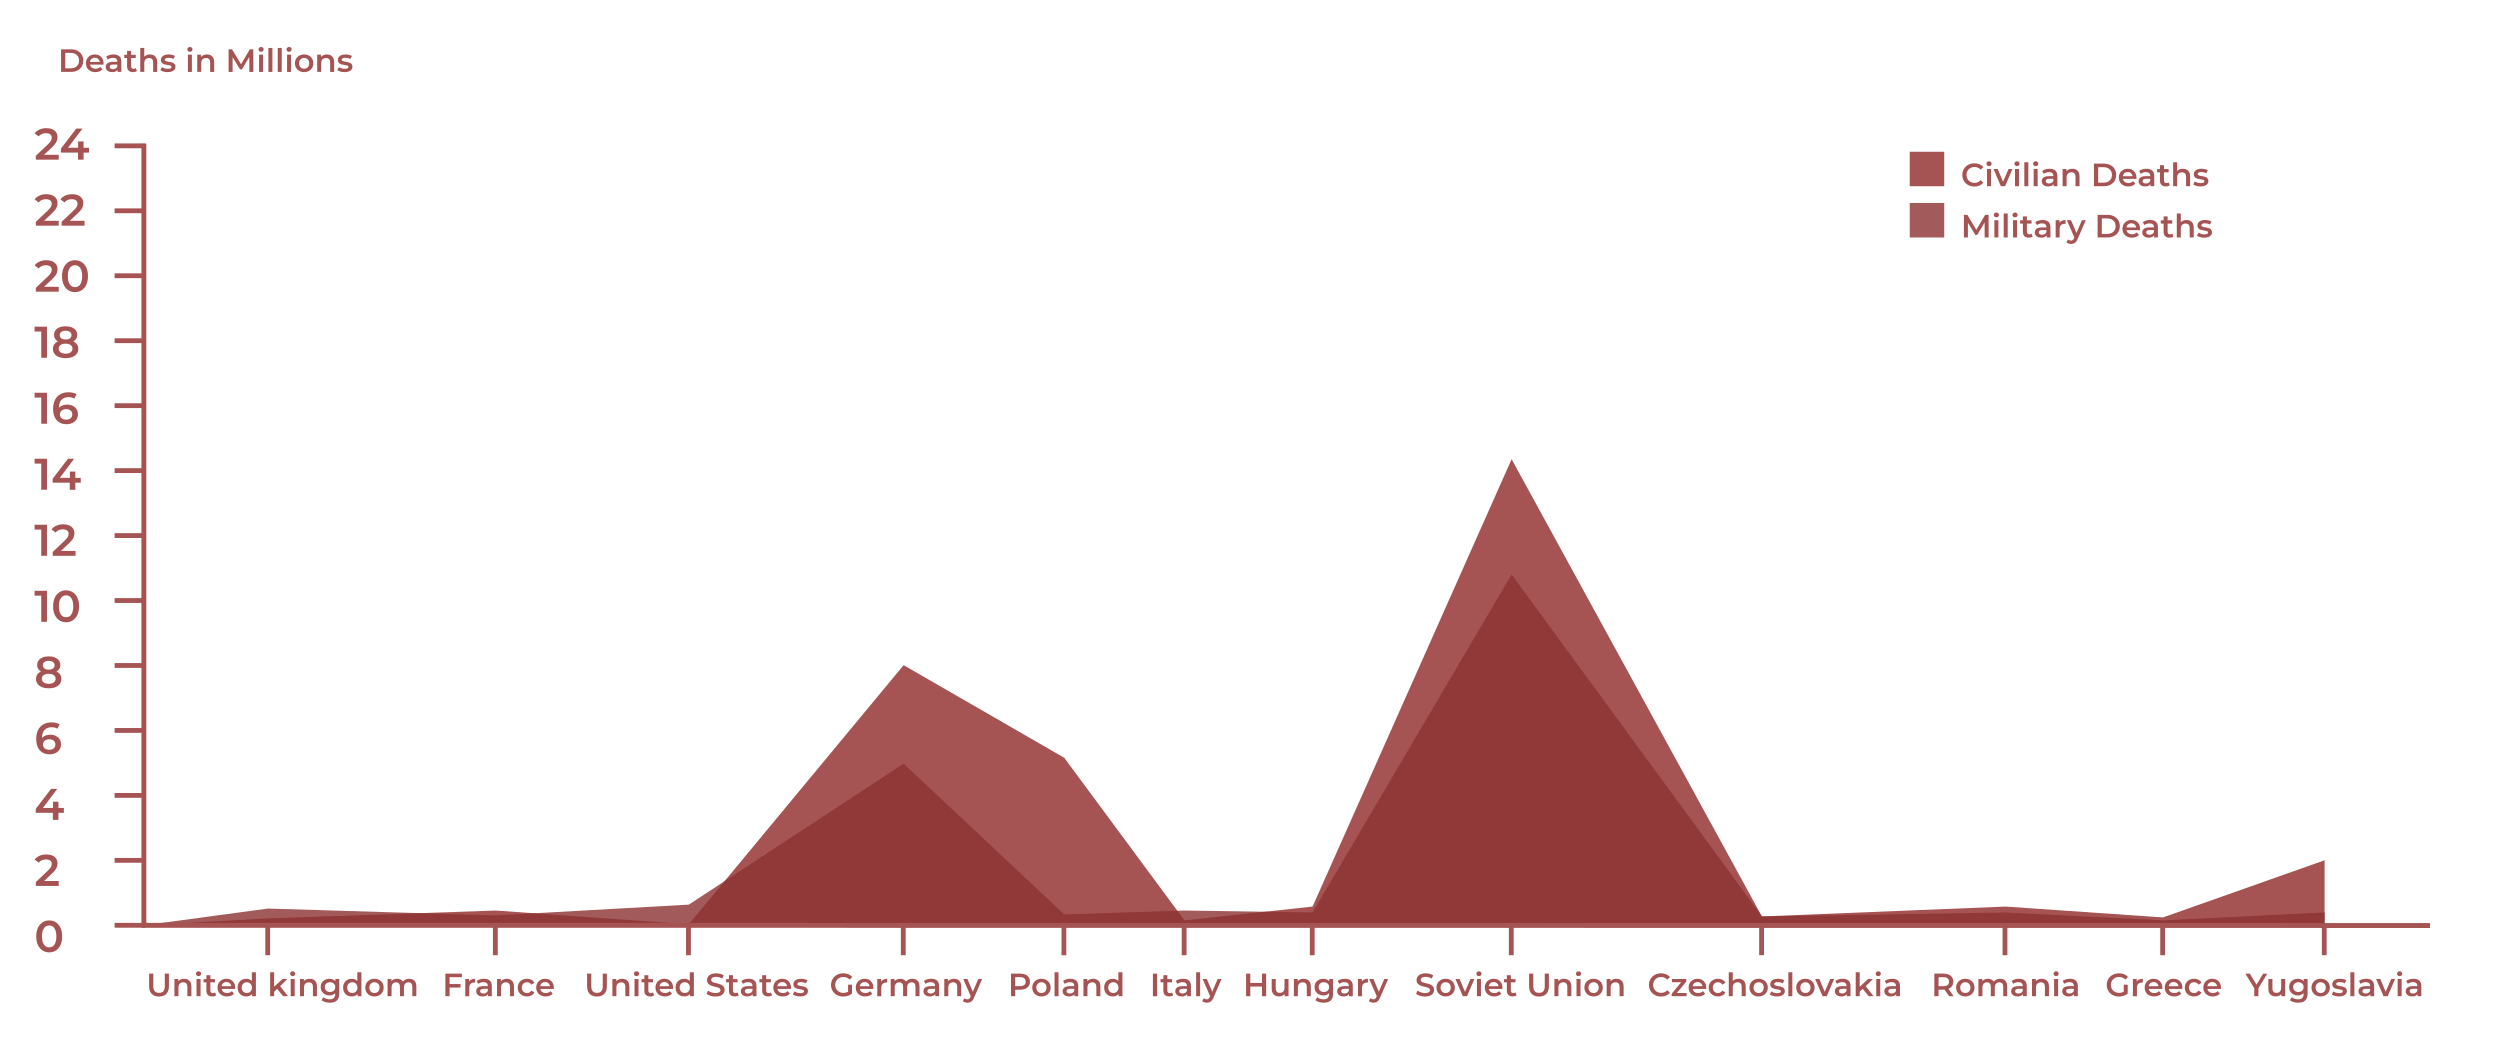 <?xml version="1.0" encoding="UTF-8"?><svg xmlns="http://www.w3.org/2000/svg" viewBox="0 0 2537 1080"><defs><style>.m{fill:#a55353;}.n{stroke-width:4.88px;}.n,.o{fill:none;stroke:#a55353;stroke-miterlimit:10;}.o{stroke-width:5px;}.p{fill:#8c3131;opacity:.8;}</style></defs><g id="a"/><g id="b"/><g id="c"/><g id="d"/><g id="e"><polygon class="m" points="146 939 272 932 503 924 699 938 917 675 1080 769 1202 934 1332 920 1534 466 1788 930 2035 920 2195 931 2359 873 2359 939.21 146 939"/></g><g id="f"><polygon class="p" points="146 939 272 922 503 929 699 918 917 775 1080 928 1202 924 1332 926 1534 583 1788 930 2035 926 2195 934 2359 926 2359 939 146 939"/></g><g id="g"><polyline class="o" points="146 146 146 939 2466 939.21"/><g><line class="n" x1="148" y1="939" x2="116.3" y2="939"/><line class="n" x1="148" y1="873.08" x2="116.3" y2="873.08"/><line class="n" x1="148" y1="807.17" x2="116.3" y2="807.17"/><line class="n" x1="148" y1="741.25" x2="116.3" y2="741.25"/><line class="n" x1="148" y1="675.33" x2="116.3" y2="675.33"/><line class="n" x1="148" y1="609.42" x2="116.3" y2="609.42"/><line class="n" x1="148" y1="543.5" x2="116.3" y2="543.5"/><line class="n" x1="148" y1="477.58" x2="116.3" y2="477.58"/><line class="n" x1="148" y1="411.67" x2="116.3" y2="411.67"/><line class="n" x1="148" y1="345.75" x2="116.3" y2="345.75"/><line class="n" x1="148" y1="279.83" x2="116.3" y2="279.83"/><line class="n" x1="148" y1="213.92" x2="116.3" y2="213.92"/><line class="n" x1="148" y1="148" x2="116.3" y2="148"/></g></g><g id="h"><path class="m" d="M49.95,966.47c-2.52,0-4.77-.63-6.75-1.89-1.98-1.26-3.55-3.1-4.7-5.51-1.16-2.42-1.73-5.35-1.73-8.8s.58-6.38,1.73-8.8c1.15-2.41,2.72-4.25,4.7-5.51,1.98-1.26,4.23-1.89,6.75-1.89s4.73,.63,6.71,1.89c1.98,1.26,3.55,3.1,4.7,5.51,1.15,2.42,1.73,5.35,1.73,8.8s-.58,6.38-1.73,8.8-2.72,4.25-4.7,5.51c-1.98,1.26-4.22,1.89-6.71,1.89Zm0-5.08c1.44,0,2.7-.4,3.78-1.19,1.08-.79,1.93-2.02,2.54-3.67,.61-1.65,.92-3.74,.92-6.25s-.31-4.6-.92-6.25c-.62-1.65-1.46-2.87-2.54-3.67-1.08-.79-2.34-1.19-3.78-1.19s-2.71,.4-3.8,1.19c-1.1,.8-1.96,2.02-2.59,3.67-.63,1.65-.94,3.74-.94,6.25s.31,4.61,.94,6.25c.63,1.65,1.49,2.87,2.59,3.67,1.09,.79,2.36,1.19,3.8,1.19Z"/><path class="m" d="M36.36,899.02v-3.92l12.55-11.88c1.02-.99,1.78-1.86,2.29-2.61,.51-.75,.85-1.45,1.04-2.09s.27-1.25,.27-1.82c0-1.44-.5-2.56-1.51-3.35-1.01-.79-2.48-1.19-4.43-1.19-1.5,0-2.87,.27-4.12,.81-1.25,.54-2.32,1.35-3.22,2.43l-4.1-3.11c1.23-1.65,2.89-2.93,4.97-3.85,2.08-.92,4.42-1.37,7-1.37,2.28,0,4.26,.37,5.94,1.1,1.68,.74,2.98,1.78,3.92,3.13,.93,1.35,1.4,2.94,1.4,4.77,0,1.05-.14,2.08-.41,3.08s-.78,2.07-1.53,3.19c-.75,1.12-1.85,2.38-3.29,3.76l-10.8,10.17-1.21-2.21h18.45v4.95h-23.22Z"/><path class="m" d="M36.31,824.82v-4l15.53-20.29h6.25l-15.25,20.29-2.97-.9h24.93v4.91h-28.49Zm17.33,7.2v-7.2l.14-4.91v-6.34h5.53v18.45h-5.67Z"/><path class="m" d="M50.35,765.47c-2.82,0-5.25-.6-7.29-1.8s-3.6-2.96-4.68-5.29c-1.08-2.32-1.62-5.17-1.62-8.53,0-3.63,.65-6.69,1.96-9.18s3.12-4.38,5.44-5.67c2.32-1.29,5.02-1.94,8.08-1.94,1.53,0,3.02,.17,4.48,.5,1.45,.33,2.72,.83,3.8,1.49l-2.21,4.46c-.87-.57-1.81-.96-2.81-1.17-1.01-.21-2.08-.32-3.22-.32-2.94,0-5.29,.91-7.04,2.72-1.75,1.82-2.63,4.51-2.63,8.08,0,.6,.02,1.28,.07,2.03s.17,1.5,.38,2.25l-1.84-1.94c.54-1.23,1.28-2.26,2.23-3.08,.94-.83,2.07-1.45,3.38-1.87,1.3-.42,2.72-.63,4.25-.63,2.07,0,3.92,.41,5.54,1.22,1.62,.81,2.91,1.93,3.87,3.38,.96,1.44,1.44,3.15,1.44,5.13s-.51,3.83-1.53,5.38c-1.02,1.55-2.4,2.73-4.14,3.56-1.74,.82-3.71,1.24-5.9,1.24Zm-.27-4.59c1.2,0,2.27-.22,3.22-.65,.94-.43,1.67-1.06,2.16-1.87,.49-.81,.74-1.75,.74-2.83,0-1.62-.56-2.92-1.69-3.89-1.12-.97-2.65-1.46-4.57-1.46-1.26,0-2.36,.23-3.31,.7-.94,.46-1.69,1.1-2.23,1.91-.54,.81-.81,1.74-.81,2.79,0,.96,.25,1.84,.74,2.66,.5,.81,1.23,1.46,2.21,1.93,.97,.48,2.15,.72,3.53,.72Z"/><path class="m" d="M49.41,698.47c-2.61,0-4.87-.38-6.77-1.15-1.91-.77-3.39-1.86-4.46-3.29-1.07-1.42-1.6-3.11-1.6-5.06s.51-3.54,1.53-4.86c1.02-1.32,2.48-2.32,4.39-3.01,1.9-.69,4.21-1.04,6.91-1.04s4.97,.35,6.91,1.04c1.93,.69,3.42,1.7,4.45,3.04,1.04,1.34,1.55,2.95,1.55,4.84s-.54,3.64-1.62,5.06-2.58,2.52-4.5,3.29c-1.92,.76-4.19,1.15-6.79,1.15Zm0-15.3c-2.43,0-4.52-.33-6.25-.99-1.74-.66-3.08-1.61-4.03-2.86-.94-1.25-1.42-2.74-1.42-4.48,0-1.83,.49-3.39,1.46-4.68,.97-1.29,2.35-2.29,4.12-3.01,1.77-.72,3.81-1.08,6.12-1.08s4.39,.36,6.17,1.08c1.77,.72,3.15,1.73,4.14,3.01,.99,1.29,1.48,2.85,1.48,4.68s-.47,3.23-1.42,4.48-2.29,2.2-4.05,2.86c-1.75,.66-3.86,.99-6.32,.99Zm0,10.75c2.16,0,3.87-.46,5.13-1.4,1.26-.93,1.89-2.17,1.89-3.73s-.63-2.79-1.89-3.69c-1.26-.9-2.97-1.35-5.13-1.35s-3.86,.45-5.11,1.35c-1.25,.9-1.87,2.13-1.87,3.69s.62,2.8,1.87,3.73c1.24,.93,2.95,1.4,5.11,1.4Zm0-14.4c1.89,0,3.36-.39,4.41-1.17,1.05-.78,1.57-1.86,1.57-3.24s-.55-2.51-1.64-3.31c-1.1-.79-2.54-1.19-4.34-1.19s-3.23,.4-4.3,1.19c-1.07,.8-1.6,1.9-1.6,3.31s.52,2.46,1.55,3.24c1.03,.78,2.48,1.17,4.34,1.17Z"/><g><path class="m" d="M41.85,631.02v-29.25l2.48,2.7h-9.23v-4.95h12.56v31.5h-5.81Z"/><path class="m" d="M67.09,631.47c-2.52,0-4.77-.63-6.75-1.89-1.98-1.26-3.55-3.1-4.7-5.51-1.16-2.42-1.73-5.35-1.73-8.8s.58-6.38,1.73-8.8c1.15-2.41,2.72-4.25,4.7-5.51,1.98-1.26,4.23-1.89,6.75-1.89s4.73,.63,6.71,1.89c1.98,1.26,3.55,3.1,4.7,5.51,1.15,2.42,1.73,5.35,1.73,8.8s-.58,6.38-1.73,8.8-2.72,4.25-4.7,5.51c-1.98,1.26-4.22,1.89-6.71,1.89Zm0-5.08c1.44,0,2.7-.4,3.78-1.19,1.08-.79,1.93-2.02,2.54-3.67,.61-1.65,.92-3.74,.92-6.25s-.31-4.6-.92-6.25c-.62-1.65-1.46-2.87-2.54-3.67-1.08-.79-2.34-1.19-3.78-1.19s-2.71,.4-3.8,1.19c-1.1,.8-1.96,2.02-2.59,3.67-.63,1.65-.94,3.74-.94,6.25s.31,4.61,.94,6.25c.63,1.65,1.49,2.87,2.59,3.67,1.09,.79,2.36,1.19,3.8,1.19Z"/></g><g><path class="m" d="M41.85,564.02v-29.25l2.48,2.7h-9.23v-4.95h12.56v31.5h-5.81Z"/><path class="m" d="M53.5,564.02v-3.92l12.55-11.88c1.02-.99,1.78-1.86,2.29-2.61,.51-.75,.85-1.45,1.04-2.09s.27-1.25,.27-1.82c0-1.44-.5-2.56-1.51-3.35-1.01-.79-2.48-1.19-4.43-1.19-1.5,0-2.87,.27-4.12,.81-1.25,.54-2.32,1.35-3.22,2.43l-4.1-3.11c1.23-1.65,2.89-2.93,4.97-3.85,2.08-.92,4.42-1.37,7-1.37,2.28,0,4.26,.37,5.94,1.1,1.68,.74,2.98,1.78,3.92,3.13,.93,1.35,1.4,2.94,1.4,4.77,0,1.05-.14,2.08-.41,3.08s-.78,2.07-1.53,3.19c-.75,1.12-1.85,2.38-3.29,3.76l-10.8,10.17-1.21-2.21h18.45v4.95h-23.22Z"/></g><g><path class="m" d="M41.85,497.02v-29.25l2.48,2.7h-9.23v-4.95h12.56v31.5h-5.81Z"/><path class="m" d="M53.46,489.82v-4l15.53-20.29h6.25l-15.25,20.29-2.97-.9h24.93v4.91h-28.49Zm17.33,7.2v-7.2l.14-4.91v-6.34h5.53v18.45h-5.67Z"/></g><g><path class="m" d="M41.85,430.02v-29.25l2.48,2.7h-9.23v-4.95h12.56v31.5h-5.81Z"/><path class="m" d="M67.5,430.47c-2.82,0-5.25-.6-7.29-1.8s-3.6-2.96-4.68-5.29c-1.08-2.32-1.62-5.17-1.62-8.53,0-3.63,.65-6.69,1.96-9.18s3.12-4.38,5.44-5.67c2.32-1.29,5.02-1.94,8.08-1.94,1.53,0,3.02,.17,4.48,.5,1.45,.33,2.72,.83,3.8,1.49l-2.21,4.46c-.87-.57-1.81-.96-2.81-1.17-1.01-.21-2.08-.32-3.22-.32-2.94,0-5.29,.91-7.04,2.72-1.75,1.82-2.63,4.51-2.63,8.08,0,.6,.02,1.28,.07,2.03s.17,1.5,.38,2.25l-1.84-1.94c.54-1.23,1.28-2.26,2.23-3.08,.94-.83,2.07-1.45,3.38-1.87,1.3-.42,2.72-.63,4.25-.63,2.07,0,3.92,.41,5.54,1.22,1.62,.81,2.91,1.93,3.87,3.38,.96,1.44,1.44,3.15,1.44,5.13s-.51,3.83-1.53,5.38c-1.02,1.55-2.4,2.73-4.14,3.56-1.74,.82-3.71,1.24-5.9,1.24Zm-.27-4.59c1.2,0,2.27-.22,3.22-.65,.94-.43,1.67-1.06,2.16-1.87,.49-.81,.74-1.75,.74-2.83,0-1.62-.56-2.92-1.69-3.89-1.12-.97-2.65-1.46-4.57-1.46-1.26,0-2.36,.23-3.31,.7-.94,.46-1.69,1.1-2.23,1.91-.54,.81-.81,1.74-.81,2.79,0,.96,.25,1.84,.74,2.66,.5,.81,1.23,1.46,2.21,1.93,.97,.48,2.15,.72,3.53,.72Z"/></g><g><path class="m" d="M41.85,363.02v-29.25l2.48,2.7h-9.23v-4.95h12.56v31.5h-5.81Z"/><path class="m" d="M66.55,363.47c-2.61,0-4.87-.38-6.77-1.15-1.91-.77-3.39-1.86-4.46-3.29-1.07-1.42-1.6-3.11-1.6-5.06s.51-3.54,1.53-4.86c1.02-1.32,2.48-2.32,4.39-3.01,1.9-.69,4.21-1.04,6.91-1.04s4.97,.35,6.91,1.04c1.93,.69,3.42,1.7,4.45,3.04,1.04,1.34,1.55,2.95,1.55,4.84s-.54,3.64-1.62,5.06-2.58,2.52-4.5,3.29c-1.92,.76-4.19,1.15-6.79,1.15Zm0-15.3c-2.43,0-4.52-.33-6.25-.99-1.74-.66-3.08-1.61-4.03-2.86-.94-1.25-1.42-2.74-1.42-4.48,0-1.83,.49-3.39,1.46-4.68,.97-1.29,2.35-2.29,4.12-3.01,1.77-.72,3.81-1.08,6.12-1.08s4.39,.36,6.17,1.08c1.77,.72,3.15,1.73,4.14,3.01,.99,1.29,1.48,2.85,1.48,4.68s-.47,3.23-1.42,4.48-2.29,2.2-4.05,2.86c-1.75,.66-3.86,.99-6.32,.99Zm0,10.75c2.16,0,3.87-.46,5.13-1.4,1.26-.93,1.89-2.17,1.89-3.73s-.63-2.79-1.89-3.69c-1.26-.9-2.97-1.35-5.13-1.35s-3.86,.45-5.11,1.35c-1.25,.9-1.87,2.13-1.87,3.69s.62,2.8,1.87,3.73c1.24,.93,2.95,1.4,5.11,1.4Zm0-14.4c1.89,0,3.36-.39,4.41-1.17,1.05-.78,1.57-1.86,1.57-3.24s-.55-2.51-1.64-3.31c-1.1-.79-2.54-1.19-4.34-1.19s-3.23,.4-4.3,1.19c-1.07,.8-1.6,1.9-1.6,3.31s.52,2.46,1.55,3.24c1.03,.78,2.48,1.17,4.34,1.17Z"/></g><g><path class="m" d="M36.36,296.02v-3.92l12.55-11.88c1.02-.99,1.78-1.86,2.29-2.61,.51-.75,.85-1.45,1.04-2.09s.27-1.25,.27-1.82c0-1.44-.5-2.56-1.51-3.35-1.01-.79-2.48-1.19-4.43-1.19-1.5,0-2.87,.27-4.12,.81-1.25,.54-2.32,1.35-3.22,2.43l-4.1-3.11c1.23-1.65,2.89-2.93,4.97-3.85,2.08-.92,4.42-1.37,7-1.37,2.28,0,4.26,.37,5.94,1.1,1.68,.74,2.98,1.78,3.92,3.13,.93,1.35,1.4,2.94,1.4,4.77,0,1.05-.14,2.08-.41,3.08s-.78,2.07-1.53,3.19c-.75,1.12-1.85,2.38-3.29,3.76l-10.8,10.17-1.21-2.21h18.45v4.95h-23.22Z"/><path class="m" d="M76.14,296.47c-2.52,0-4.77-.63-6.75-1.89-1.98-1.26-3.55-3.1-4.7-5.51-1.16-2.42-1.73-5.35-1.73-8.8s.58-6.38,1.73-8.8c1.15-2.41,2.72-4.25,4.7-5.51,1.98-1.26,4.23-1.89,6.75-1.89s4.73,.63,6.71,1.89c1.98,1.26,3.55,3.1,4.7,5.51,1.15,2.42,1.73,5.35,1.73,8.8s-.58,6.38-1.73,8.8-2.72,4.25-4.7,5.51c-1.98,1.26-4.22,1.89-6.71,1.89Zm0-5.08c1.44,0,2.7-.4,3.78-1.19,1.08-.79,1.93-2.02,2.54-3.67,.61-1.65,.92-3.74,.92-6.25s-.31-4.6-.92-6.25c-.62-1.65-1.46-2.87-2.54-3.67-1.08-.79-2.34-1.19-3.78-1.19s-2.71,.4-3.8,1.19c-1.1,.8-1.96,2.02-2.59,3.67-.63,1.65-.94,3.74-.94,6.25s.31,4.61,.94,6.25c.63,1.65,1.49,2.87,2.59,3.67,1.09,.79,2.36,1.19,3.8,1.19Z"/></g><g><path class="m" d="M36.36,229.02v-3.92l12.55-11.88c1.02-.99,1.78-1.86,2.29-2.61,.51-.75,.85-1.45,1.04-2.09s.27-1.25,.27-1.82c0-1.44-.5-2.56-1.51-3.35-1.01-.79-2.48-1.19-4.43-1.19-1.5,0-2.87,.27-4.12,.81-1.25,.54-2.32,1.35-3.22,2.43l-4.1-3.11c1.23-1.65,2.89-2.93,4.97-3.85,2.08-.92,4.42-1.37,7-1.37,2.28,0,4.26,.37,5.94,1.1,1.68,.74,2.98,1.78,3.92,3.13,.93,1.35,1.4,2.94,1.4,4.77,0,1.05-.14,2.08-.41,3.08s-.78,2.07-1.53,3.19c-.75,1.12-1.85,2.38-3.29,3.76l-10.8,10.17-1.21-2.21h18.45v4.95h-23.22Z"/><path class="m" d="M62.55,229.02v-3.92l12.55-11.88c1.02-.99,1.78-1.86,2.29-2.61,.51-.75,.85-1.45,1.04-2.09s.27-1.25,.27-1.82c0-1.44-.5-2.56-1.51-3.35-1.01-.79-2.48-1.19-4.43-1.19-1.5,0-2.87,.27-4.12,.81-1.25,.54-2.32,1.35-3.22,2.43l-4.1-3.11c1.23-1.65,2.89-2.93,4.97-3.85,2.08-.92,4.42-1.37,7-1.37,2.28,0,4.26,.37,5.94,1.1,1.68,.74,2.98,1.78,3.92,3.13,.93,1.35,1.4,2.94,1.4,4.77,0,1.05-.14,2.08-.41,3.08s-.78,2.07-1.53,3.19c-.75,1.12-1.85,2.38-3.29,3.76l-10.8,10.17-1.21-2.21h18.45v4.95h-23.22Z"/></g><g><path class="m" d="M36.36,162.02v-3.92l12.55-11.88c1.02-.99,1.78-1.86,2.29-2.61,.51-.75,.85-1.45,1.04-2.09s.27-1.25,.27-1.82c0-1.44-.5-2.56-1.51-3.35-1.01-.79-2.48-1.19-4.43-1.19-1.5,0-2.87,.27-4.12,.81-1.25,.54-2.32,1.35-3.22,2.43l-4.1-3.11c1.23-1.65,2.89-2.93,4.97-3.85,2.08-.92,4.42-1.37,7-1.37,2.28,0,4.26,.37,5.94,1.1,1.68,.74,2.98,1.78,3.92,3.13,.93,1.35,1.4,2.94,1.4,4.77,0,1.05-.14,2.08-.41,3.08s-.78,2.07-1.53,3.19c-.75,1.12-1.85,2.38-3.29,3.76l-10.8,10.17-1.21-2.21h18.45v4.95h-23.22Z"/><path class="m" d="M61.83,154.82v-4l15.53-20.29h6.25l-15.25,20.29-2.97-.9h24.93v4.91h-28.49Zm17.33,7.2v-7.2l.14-4.91v-6.34h5.53v18.45h-5.67Z"/></g></g><g id="i"><line class="n" x1="271.65" y1="937.65" x2="271.65" y2="969.35"/><line class="n" x1="502.65" y1="937.65" x2="502.65" y2="969.35"/><line class="n" x1="698.65" y1="937.65" x2="698.65" y2="969.35"/><line class="n" x1="916.65" y1="937.65" x2="916.65" y2="969.35"/><line class="n" x1="1079.65" y1="937.65" x2="1079.65" y2="969.35"/><line class="n" x1="1201.65" y1="937.65" x2="1201.65" y2="969.35"/><line class="n" x1="1331.65" y1="937.65" x2="1331.65" y2="969.35"/><line class="n" x1="1533.65" y1="937.65" x2="1533.65" y2="969.35"/><line class="n" x1="1787.65" y1="937.65" x2="1787.65" y2="969.35"/><line class="n" x1="2034.65" y1="937.65" x2="2034.65" y2="969.35"/><line class="n" x1="2194.65" y1="937.65" x2="2194.65" y2="969.35"/><line class="n" x1="2358.65" y1="937.65" x2="2358.65" y2="969.35"/></g><g id="j"/><g id="k"><rect class="m" x="1938" y="154" width="35" height="35"/><rect class="p" x="1938" y="206" width="35" height="35"/></g><g id="l"><g><path class="m" d="M855.68,1011.29c-1.79,0-3.43-.29-4.93-.87-1.5-.58-2.8-1.4-3.92-2.47s-1.98-2.31-2.59-3.73-.92-2.99-.92-4.72,.31-3.3,.92-4.72c.61-1.42,1.48-2.66,2.6-3.73,1.12-1.07,2.44-1.89,3.93-2.47,1.5-.58,3.16-.87,5-.87s3.66,.32,5.22,.95c1.56,.63,2.88,1.56,3.95,2.78l-2.69,2.62c-.9-.9-1.86-1.56-2.9-1.98-1.04-.43-2.18-.64-3.42-.64s-2.34,.2-3.36,.59c-1.02,.39-1.9,.95-2.64,1.67-.74,.72-1.32,1.57-1.74,2.56-.42,.98-.62,2.06-.62,3.24s.21,2.23,.62,3.23c.41,.99,.99,1.85,1.74,2.57,.74,.72,1.62,1.28,2.62,1.67,1,.39,2.12,.59,3.34,.59,1.14,0,2.23-.18,3.29-.54,1.06-.36,2.07-.97,3.03-1.82l2.39,3.18c-1.18,.96-2.56,1.69-4.13,2.18-1.57,.49-3.18,.74-4.82,.74Zm4.95-3.47v-8.55h4v9.11l-4-.56Z"/><path class="m" d="M878.09,1011.2c-1.94,0-3.64-.39-5.09-1.16-1.45-.78-2.58-1.83-3.37-3.18-.8-1.34-1.2-2.89-1.2-4.63s.39-3.29,1.16-4.64c.77-1.34,1.85-2.4,3.21-3.18,1.36-.77,2.92-1.16,4.67-1.16s3.22,.38,4.55,1.13c1.33,.75,2.38,1.81,3.15,3.16,.76,1.35,1.15,2.96,1.15,4.82,0,.15,0,.34-.02,.57-.01,.23-.03,.43-.05,.61h-14.58v-2.72h12.42l-1.64,.85c.02-.98-.18-1.86-.61-2.64s-1.01-1.38-1.75-1.8c-.74-.43-1.62-.64-2.62-.64s-1.86,.21-2.64,.64c-.78,.43-1.37,1.03-1.79,1.82-.42,.79-.62,1.69-.62,2.72v.66c0,1.05,.23,1.98,.7,2.78,.47,.81,1.14,1.44,2.01,1.88,.87,.45,1.89,.67,3.05,.67,.98,0,1.87-.16,2.65-.49,.79-.33,1.48-.81,2.1-1.44l2.23,2.55c-.81,.92-1.81,1.62-3,2.1-1.19,.48-2.55,.72-4.08,.72Z"/><path class="m" d="M890.27,1010.97v-17.49h3.9v4.82l-.46-1.41c.5-1.18,1.32-2.08,2.46-2.7,1.14-.62,2.52-.93,4.16-.93v3.9c-.15-.02-.31-.04-.46-.05s-.29-.02-.43-.02c-1.57,0-2.82,.45-3.73,1.34-.92,.9-1.38,2.26-1.38,4.1v8.45h-4.06Z"/><path class="m" d="M925.92,993.25c1.4,0,2.64,.27,3.72,.82s1.93,1.39,2.54,2.52,.92,2.59,.92,4.36v10.02h-4.06v-9.5c0-1.55-.34-2.71-1.03-3.47-.69-.76-1.67-1.15-2.93-1.15-.9,0-1.69,.2-2.38,.59-.69,.39-1.22,.98-1.6,1.75-.38,.78-.57,1.74-.57,2.9v8.88h-4.06v-9.5c0-1.55-.34-2.71-1.03-3.47-.69-.76-1.67-1.15-2.93-1.15-.9,0-1.69,.2-2.38,.59-.69,.39-1.22,.98-1.61,1.75-.38,.78-.57,1.74-.57,2.9v8.88h-4.06v-17.49h3.9v4.68l-.72-1.41c.59-1.11,1.45-1.98,2.57-2.59s2.42-.92,3.88-.92c1.64,0,3.06,.4,4.26,1.21,1.2,.81,2,2.05,2.39,3.73l-1.57-.59c.55-1.29,1.47-2.34,2.78-3.14,1.31-.81,2.83-1.21,4.55-1.21Z"/><path class="m" d="M943.61,1011.2c-1.31,0-2.46-.22-3.44-.67-.98-.45-1.74-1.07-2.28-1.87-.54-.8-.8-1.7-.8-2.7s.23-1.87,.7-2.65,1.24-1.41,2.31-1.87c1.07-.46,2.49-.69,4.26-.69h5.08v2.72h-4.78c-1.38,0-2.31,.22-2.8,.67-.49,.45-.74,1.01-.74,1.69,0,.72,.29,1.3,.88,1.74,.59,.44,1.41,.66,2.46,.66s1.91-.23,2.7-.69c.8-.46,1.38-1.14,1.75-2.03l.66,2.46c-.39,1.03-1.09,1.82-2.1,2.39-1,.57-2.29,.85-3.87,.85Zm5.5-.23v-3.57l-.2-.72v-6.19c0-1.2-.37-2.13-1.1-2.8-.73-.67-1.84-1-3.33-1-.96,0-1.91,.15-2.85,.46-.94,.31-1.75,.73-2.42,1.28l-1.61-2.98c.96-.72,2.09-1.27,3.37-1.64,1.29-.37,2.63-.56,4.03-.56,2.56,0,4.52,.61,5.9,1.83,1.38,1.22,2.06,3.1,2.06,5.63v10.25h-3.87Z"/><path class="m" d="M968.14,993.25c1.42,0,2.67,.27,3.75,.82s1.94,1.39,2.59,2.52c.64,1.14,.97,2.59,.97,4.36v10.02h-4.09v-9.5c0-1.55-.36-2.71-1.08-3.47-.72-.76-1.75-1.15-3.08-1.15-.96,0-1.81,.2-2.56,.59-.74,.39-1.32,.98-1.72,1.75s-.61,1.75-.61,2.93v8.84h-4.06v-17.49h3.9v4.75l-.69-1.47c.59-1.11,1.47-1.98,2.64-2.59,1.17-.61,2.52-.92,4.04-.92Z"/><path class="m" d="M981.8,1017.55c-.87,0-1.74-.14-2.59-.43s-1.55-.68-2.1-1.18l1.6-2.98c.42,.35,.88,.63,1.39,.85,.51,.22,1.05,.33,1.62,.33,.74,0,1.34-.19,1.8-.56,.46-.37,.88-1,1.28-1.9l.98-2.23,.39-.52,6.58-15.46h3.93l-8.19,18.93c-.55,1.29-1.15,2.31-1.82,3.06-.67,.75-1.41,1.29-2.23,1.61s-1.71,.47-2.67,.47Zm3.57-5.96l-7.89-18.12h4.23l6.45,15.1-2.79,3.01Z"/></g><g><path class="m" d="M2003.58,189.29c-1.77,0-3.4-.29-4.88-.87-1.49-.58-2.78-1.4-3.88-2.47s-1.96-2.31-2.57-3.73-.92-2.99-.92-4.72,.31-3.3,.92-4.72c.61-1.42,1.47-2.66,2.59-3.73,1.11-1.07,2.41-1.89,3.9-2.47,1.48-.58,3.11-.87,4.88-.87,1.88,0,3.59,.32,5.14,.97,1.55,.64,2.86,1.6,3.93,2.87l-2.75,2.59c-.85-.9-1.79-1.57-2.82-2.01-1.03-.45-2.13-.67-3.31-.67s-2.3,.2-3.29,.59c-.99,.39-1.86,.95-2.59,1.67-.73,.72-1.31,1.57-1.72,2.56-.41,.98-.62,2.06-.62,3.24s.21,2.26,.62,3.24c.42,.98,.99,1.83,1.72,2.56,.73,.72,1.59,1.28,2.59,1.67,.99,.39,2.09,.59,3.29,.59s2.28-.22,3.31-.67,1.97-1.13,2.82-2.05l2.75,2.59c-1.07,1.27-2.38,2.23-3.93,2.88s-3.28,.98-5.18,.98Z"/><path class="m" d="M2018.46,168.59c-.76,0-1.39-.24-1.88-.72-.49-.48-.74-1.07-.74-1.77,0-.66,.25-1.22,.74-1.7,.49-.48,1.12-.72,1.88-.72s1.39,.22,1.88,.67c.49,.45,.74,1.02,.74,1.72s-.24,1.29-.72,1.79c-.48,.49-1.11,.74-1.9,.74Zm-2.03,20.38v-17.49h4.06v17.49h-4.06Z"/><path class="m" d="M2030.51,188.97l-7.5-17.49h4.22l6.49,15.43h-2.1l6.68-15.43h3.93l-7.5,17.49h-4.23Z"/><path class="m" d="M2046.86,168.59c-.76,0-1.39-.24-1.88-.72-.49-.48-.74-1.07-.74-1.77,0-.66,.25-1.22,.74-1.7,.49-.48,1.12-.72,1.88-.72s1.39,.22,1.88,.67c.49,.45,.74,1.02,.74,1.72s-.24,1.29-.72,1.79c-.48,.49-1.11,.74-1.9,.74Zm-2.03,20.38v-17.49h4.06v17.49h-4.06Z"/><path class="m" d="M2054.29,188.97v-24.31h4.06v24.31h-4.06Z"/><path class="m" d="M2065.79,168.59c-.76,0-1.39-.24-1.88-.72-.49-.48-.74-1.07-.74-1.77,0-.66,.25-1.22,.74-1.7,.49-.48,1.12-.72,1.88-.72s1.39,.22,1.88,.67c.49,.45,.74,1.02,.74,1.72s-.24,1.29-.72,1.79c-.48,.49-1.11,.74-1.9,.74Zm-2.03,20.38v-17.49h4.06v17.49h-4.06Z"/><path class="m" d="M2078.47,189.2c-1.31,0-2.46-.22-3.44-.67s-1.74-1.07-2.28-1.87c-.54-.8-.8-1.7-.8-2.7s.23-1.87,.7-2.65,1.24-1.41,2.31-1.87c1.07-.46,2.49-.69,4.26-.69h5.08v2.72h-4.78c-1.38,0-2.31,.22-2.8,.67-.49,.45-.74,1.01-.74,1.69,0,.72,.29,1.3,.88,1.74,.59,.44,1.41,.66,2.46,.66s1.91-.23,2.7-.69c.8-.46,1.38-1.14,1.75-2.03l.66,2.46c-.39,1.03-1.09,1.82-2.1,2.39-1,.57-2.29,.85-3.87,.85Zm5.5-.23v-3.57l-.2-.72v-6.19c0-1.2-.37-2.13-1.1-2.8s-1.84-1-3.33-1c-.96,0-1.91,.15-2.85,.46-.94,.31-1.75,.73-2.42,1.28l-1.61-2.98c.96-.72,2.08-1.27,3.37-1.64,1.29-.37,2.63-.56,4.03-.56,2.56,0,4.52,.61,5.9,1.83,1.38,1.22,2.06,3.1,2.06,5.63v10.25h-3.87Z"/><path class="m" d="M2103,171.25c1.42,0,2.67,.27,3.75,.82,1.08,.55,1.94,1.39,2.59,2.52,.64,1.14,.97,2.59,.97,4.36v10.02h-4.09v-9.5c0-1.55-.36-2.71-1.08-3.47-.72-.76-1.75-1.15-3.08-1.15-.96,0-1.81,.2-2.55,.59-.74,.39-1.32,.98-1.72,1.75s-.61,1.75-.61,2.93v8.84h-4.06v-17.49h3.9v4.75l-.69-1.47c.59-1.11,1.47-1.98,2.64-2.59s2.52-.92,4.04-.92Z"/><path class="m" d="M2124.95,188.97v-22.93h10.06c2.45,0,4.61,.47,6.5,1.42s3.36,2.29,4.41,4.01c1.05,1.73,1.57,3.73,1.57,6.03s-.52,4.3-1.57,6.03c-1.05,1.72-2.52,3.06-4.41,4.01s-4.06,1.42-6.5,1.42h-10.06Zm4.26-3.6h5.54c1.73,0,3.22-.33,4.47-.98s2.24-1.57,2.95-2.75,1.06-2.55,1.06-4.13-.35-3-1.06-4.16c-.71-1.16-1.69-2.06-2.95-2.72s-2.75-.98-4.47-.98h-5.54v15.72Z"/><path class="m" d="M2159.84,189.2c-1.95,0-3.64-.39-5.09-1.16s-2.58-1.83-3.37-3.18-1.2-2.89-1.2-4.63,.39-3.29,1.16-4.64,1.85-2.4,3.21-3.18c1.36-.77,2.92-1.16,4.67-1.16s3.22,.38,4.55,1.13c1.33,.75,2.38,1.81,3.15,3.16s1.15,2.96,1.15,4.82c0,.15,0,.34-.02,.57-.01,.23-.03,.43-.05,.61h-14.58v-2.72h12.42l-1.64,.85c.02-.98-.18-1.86-.61-2.64s-1.01-1.38-1.75-1.8c-.74-.43-1.62-.64-2.62-.64s-1.86,.21-2.64,.64c-.78,.43-1.37,1.03-1.79,1.82-.42,.79-.62,1.69-.62,2.72v.66c0,1.05,.23,1.98,.71,2.78,.47,.81,1.14,1.44,2.01,1.88,.87,.45,1.89,.67,3.05,.67,.98,0,1.87-.16,2.65-.49,.79-.33,1.49-.81,2.1-1.44l2.23,2.55c-.81,.92-1.81,1.62-3,2.1-1.19,.48-2.55,.72-4.08,.72Z"/><path class="m" d="M2176.77,189.2c-1.31,0-2.46-.22-3.44-.67s-1.74-1.07-2.28-1.87c-.54-.8-.8-1.7-.8-2.7s.23-1.87,.71-2.65c.47-.79,1.24-1.41,2.31-1.87,1.07-.46,2.49-.69,4.26-.69h5.08v2.72h-4.78c-1.38,0-2.31,.22-2.8,.67-.49,.45-.74,1.01-.74,1.69,0,.72,.29,1.3,.88,1.74,.59,.44,1.41,.66,2.46,.66s1.91-.23,2.7-.69c.8-.46,1.38-1.14,1.75-2.03l.66,2.46c-.39,1.03-1.09,1.82-2.1,2.39-1,.57-2.29,.85-3.87,.85Zm5.5-.23v-3.57l-.2-.72v-6.19c0-1.2-.37-2.13-1.1-2.8-.73-.67-1.84-1-3.32-1-.96,0-1.91,.15-2.85,.46-.94,.31-1.75,.73-2.42,1.28l-1.61-2.98c.96-.72,2.08-1.27,3.37-1.64s2.63-.56,4.03-.56c2.55,0,4.52,.61,5.9,1.83,1.38,1.22,2.06,3.1,2.06,5.63v10.25h-3.87Z"/><path class="m" d="M2189.06,174.88v-3.28h11.66v3.28h-11.66Zm8.91,14.32c-1.92,0-3.41-.5-4.46-1.49-1.05-.99-1.57-2.45-1.57-4.37v-15.72h4.06v15.59c0,.83,.22,1.47,.66,1.93,.44,.46,1.05,.69,1.83,.69,.89,0,1.64-.24,2.23-.72l1.18,2.92c-.5,.39-1.1,.69-1.8,.88-.7,.2-1.41,.29-2.13,.29Z"/><path class="m" d="M2215.2,171.25c1.42,0,2.67,.27,3.75,.82s1.94,1.39,2.59,2.52,.97,2.59,.97,4.36v10.02h-4.1v-9.5c0-1.55-.36-2.71-1.08-3.47-.72-.76-1.75-1.15-3.08-1.15-.96,0-1.81,.2-2.55,.59-.74,.39-1.32,.98-1.72,1.75-.41,.78-.61,1.75-.61,2.93v8.84h-4.06v-24.31h4.06v11.56l-.85-1.47c.59-1.11,1.47-1.98,2.64-2.59s2.52-.92,4.05-.92Z"/><path class="m" d="M2233.15,189.2c-1.49,0-2.89-.19-4.23-.57s-2.4-.85-3.21-1.39l1.57-3.11c.79,.5,1.73,.91,2.82,1.23,1.09,.32,2.2,.48,3.31,.48,1.27,0,2.19-.17,2.77-.51s.87-.8,.87-1.39c0-.48-.2-.85-.59-1.1-.39-.25-.91-.44-1.54-.57-.63-.13-1.34-.25-2.11-.36-.78-.11-1.55-.26-2.33-.44-.78-.19-1.48-.46-2.11-.82-.63-.36-1.15-.85-1.54-1.46-.39-.61-.59-1.43-.59-2.46,0-1.09,.32-2.05,.95-2.87,.63-.82,1.52-1.46,2.67-1.92,1.15-.46,2.51-.69,4.08-.69,1.16,0,2.34,.14,3.55,.41,1.21,.27,2.22,.65,3.03,1.13l-1.6,3.11c-.81-.48-1.64-.81-2.49-1s-1.69-.28-2.52-.28c-1.22,0-2.14,.18-2.75,.54-.61,.36-.92,.82-.92,1.39,0,.52,.2,.92,.59,1.18,.39,.26,.91,.46,1.54,.61,.63,.14,1.34,.27,2.11,.39,.78,.12,1.54,.27,2.31,.46s1.47,.45,2.11,.79c.64,.34,1.16,.81,1.56,1.42,.39,.61,.59,1.41,.59,2.39,0,1.11-.32,2.07-.97,2.87-.64,.8-1.55,1.42-2.72,1.87s-2.57,.67-4.21,.67Z"/></g><g><path class="m" d="M61.97,72.97v-22.93h10.06c2.45,0,4.61,.47,6.5,1.42,1.89,.95,3.36,2.29,4.41,4.01,1.05,1.73,1.57,3.73,1.57,6.03s-.52,4.3-1.57,6.03c-1.05,1.72-2.52,3.06-4.41,4.01-1.89,.95-4.06,1.42-6.5,1.42h-10.06Zm4.26-3.6h5.54c1.73,0,3.22-.33,4.47-.98,1.26-.66,2.24-1.57,2.95-2.75,.71-1.18,1.06-2.55,1.06-4.13s-.35-3-1.06-4.16c-.71-1.16-1.69-2.06-2.95-2.72-1.26-.66-2.75-.98-4.47-.98h-5.54v15.72Z"/><path class="m" d="M96.86,73.2c-1.94,0-3.64-.39-5.09-1.16-1.45-.78-2.58-1.83-3.37-3.18-.8-1.34-1.2-2.89-1.2-4.63s.39-3.29,1.16-4.64c.77-1.34,1.85-2.4,3.21-3.18,1.36-.77,2.92-1.16,4.67-1.16s3.22,.38,4.55,1.13c1.33,.75,2.38,1.81,3.15,3.16,.76,1.35,1.15,2.96,1.15,4.82,0,.15,0,.34-.02,.57-.01,.23-.03,.43-.05,.61h-14.58v-2.72h12.42l-1.64,.85c.02-.98-.18-1.86-.61-2.64s-1.01-1.38-1.75-1.8c-.74-.43-1.62-.64-2.62-.64s-1.86,.21-2.64,.64c-.78,.43-1.37,1.03-1.79,1.82-.42,.79-.62,1.69-.62,2.72v.66c0,1.05,.23,1.98,.7,2.78,.47,.81,1.14,1.44,2.01,1.88,.87,.45,1.89,.67,3.05,.67,.98,0,1.87-.16,2.65-.49,.79-.33,1.48-.81,2.1-1.44l2.23,2.55c-.81,.92-1.81,1.62-3,2.1-1.19,.48-2.55,.72-4.08,.72Z"/><path class="m" d="M113.79,73.2c-1.31,0-2.46-.22-3.44-.67-.98-.45-1.74-1.07-2.28-1.87-.54-.8-.8-1.7-.8-2.7s.23-1.87,.7-2.65,1.24-1.41,2.31-1.87c1.07-.46,2.49-.69,4.26-.69h5.08v2.72h-4.78c-1.38,0-2.31,.22-2.8,.67-.49,.45-.74,1.01-.74,1.69,0,.72,.29,1.3,.88,1.74,.59,.44,1.41,.66,2.46,.66s1.91-.23,2.7-.69c.8-.46,1.38-1.14,1.75-2.03l.66,2.46c-.39,1.03-1.09,1.82-2.1,2.39-1,.57-2.29,.85-3.87,.85Zm5.5-.23v-3.57l-.2-.72v-6.19c0-1.2-.37-2.13-1.1-2.8-.73-.67-1.84-1-3.33-1-.96,0-1.91,.15-2.85,.46-.94,.31-1.75,.73-2.42,1.28l-1.61-2.98c.96-.72,2.09-1.27,3.37-1.64,1.29-.37,2.63-.56,4.03-.56,2.56,0,4.52,.61,5.9,1.83,1.38,1.22,2.06,3.1,2.06,5.63v10.25h-3.87Z"/><path class="m" d="M126.08,58.88v-3.28h11.66v3.28h-11.66Zm8.91,14.32c-1.92,0-3.41-.5-4.46-1.49-1.05-.99-1.57-2.45-1.57-4.37v-15.72h4.06v15.59c0,.83,.22,1.47,.66,1.93,.44,.46,1.05,.69,1.83,.69,.9,0,1.64-.24,2.23-.72l1.18,2.92c-.5,.39-1.1,.69-1.8,.88-.7,.2-1.41,.29-2.13,.29Z"/><path class="m" d="M152.22,55.25c1.42,0,2.67,.27,3.75,.82s1.94,1.39,2.59,2.52c.64,1.14,.97,2.59,.97,4.36v10.02h-4.09v-9.5c0-1.55-.36-2.71-1.08-3.47-.72-.76-1.75-1.15-3.08-1.15-.96,0-1.81,.2-2.56,.59-.74,.39-1.32,.98-1.72,1.75-.4,.78-.61,1.75-.61,2.93v8.84h-4.06v-24.31h4.06v11.56l-.85-1.47c.59-1.11,1.47-1.98,2.64-2.59,1.17-.61,2.52-.92,4.05-.92Z"/><path class="m" d="M170.17,73.2c-1.49,0-2.89-.19-4.23-.57-1.33-.38-2.4-.85-3.21-1.39l1.57-3.11c.79,.5,1.73,.91,2.82,1.23,1.09,.32,2.19,.48,3.31,.48,1.27,0,2.19-.17,2.77-.51,.58-.34,.87-.8,.87-1.39,0-.48-.2-.85-.59-1.1-.39-.25-.91-.44-1.54-.57-.63-.13-1.34-.25-2.11-.36-.78-.11-1.55-.26-2.33-.44-.78-.19-1.48-.46-2.11-.82-.63-.36-1.15-.85-1.54-1.46-.39-.61-.59-1.43-.59-2.46,0-1.09,.32-2.05,.95-2.87,.63-.82,1.52-1.46,2.67-1.92,1.15-.46,2.51-.69,4.08-.69,1.16,0,2.34,.14,3.55,.41,1.21,.27,2.22,.65,3.03,1.13l-1.6,3.11c-.81-.48-1.64-.81-2.49-1s-1.69-.28-2.52-.28c-1.22,0-2.14,.18-2.75,.54-.61,.36-.92,.82-.92,1.39,0,.52,.2,.92,.59,1.18,.39,.26,.91,.46,1.54,.61,.63,.14,1.34,.27,2.11,.39,.77,.12,1.54,.27,2.31,.46,.76,.19,1.47,.45,2.11,.79,.64,.34,1.16,.81,1.56,1.42,.39,.61,.59,1.41,.59,2.39,0,1.11-.32,2.07-.97,2.87-.64,.8-1.55,1.42-2.72,1.87-1.17,.45-2.57,.67-4.21,.67Z"/><path class="m" d="M192.71,52.59c-.76,0-1.39-.24-1.88-.72-.49-.48-.74-1.07-.74-1.77,0-.66,.25-1.22,.74-1.7,.49-.48,1.12-.72,1.88-.72s1.39,.22,1.88,.67c.49,.45,.74,1.02,.74,1.72s-.24,1.29-.72,1.79c-.48,.49-1.11,.74-1.9,.74Zm-2.03,20.38v-17.49h4.06v17.49h-4.06Z"/><path class="m" d="M210.04,55.25c1.42,0,2.67,.27,3.75,.82s1.94,1.39,2.59,2.52c.64,1.14,.97,2.59,.97,4.36v10.02h-4.09v-9.5c0-1.55-.36-2.71-1.08-3.47-.72-.76-1.75-1.15-3.08-1.15-.96,0-1.81,.2-2.56,.59-.74,.39-1.32,.98-1.72,1.75-.4,.78-.61,1.75-.61,2.93v8.84h-4.06v-17.49h3.9v4.75l-.69-1.47c.59-1.11,1.47-1.98,2.64-2.59,1.17-.61,2.52-.92,4.05-.92Z"/><path class="m" d="M231.98,72.97v-22.93h3.51l10.02,16.74h-1.83l9.86-16.74h3.5l.07,22.93h-4.1v-16.61h.82l-8.32,14.02h-1.93l-8.52-14.02h.98v16.61h-4.06Z"/><path class="m" d="M264.94,52.59c-.76,0-1.39-.24-1.88-.72-.49-.48-.74-1.07-.74-1.77,0-.66,.25-1.22,.74-1.7,.49-.48,1.12-.72,1.88-.72s1.39,.22,1.88,.67c.49,.45,.74,1.02,.74,1.72s-.24,1.29-.72,1.79c-.48,.49-1.11,.74-1.9,.74Zm-2.03,20.38v-17.49h4.06v17.49h-4.06Z"/><path class="m" d="M272.37,72.97v-24.31h4.06v24.31h-4.06Z"/><path class="m" d="M281.84,72.97v-24.31h4.06v24.31h-4.06Z"/><path class="m" d="M293.34,52.59c-.76,0-1.39-.24-1.88-.72-.49-.48-.74-1.07-.74-1.77,0-.66,.25-1.22,.74-1.7,.49-.48,1.12-.72,1.88-.72s1.39,.22,1.88,.67c.49,.45,.74,1.02,.74,1.72s-.24,1.29-.72,1.79c-.48,.49-1.11,.74-1.9,.74Zm-2.03,20.38v-17.49h4.06v17.49h-4.06Z"/><path class="m" d="M308.6,73.2c-1.77,0-3.36-.39-4.77-1.16s-2.52-1.84-3.32-3.19c-.81-1.35-1.21-2.89-1.21-4.62s.4-3.32,1.21-4.65c.81-1.33,1.91-2.39,3.31-3.16,1.4-.77,2.99-1.16,4.78-1.16s3.42,.39,4.83,1.16c1.41,.78,2.51,1.83,3.31,3.16,.8,1.33,1.2,2.88,1.2,4.65s-.4,3.29-1.2,4.63c-.8,1.34-1.91,2.4-3.32,3.18-1.42,.78-3.03,1.16-4.82,1.16Zm0-3.47c1,0,1.9-.22,2.69-.67,.79-.45,1.4-1.09,1.85-1.93,.45-.84,.67-1.81,.67-2.9s-.22-2.08-.67-2.9-1.06-1.45-1.85-1.9c-.79-.45-1.67-.67-2.65-.67s-1.87,.22-2.65,.67c-.79,.45-1.41,1.08-1.87,1.9-.46,.82-.69,1.79-.69,2.9s.23,2.06,.69,2.9c.46,.84,1.08,1.49,1.87,1.93,.79,.45,1.66,.67,2.62,.67Z"/><path class="m" d="M331.79,55.25c1.42,0,2.67,.27,3.75,.82s1.94,1.39,2.59,2.52c.64,1.14,.97,2.59,.97,4.36v10.02h-4.09v-9.5c0-1.55-.36-2.71-1.08-3.47-.72-.76-1.75-1.15-3.08-1.15-.96,0-1.81,.2-2.56,.59-.74,.39-1.32,.98-1.72,1.75-.4,.78-.61,1.75-.61,2.93v8.84h-4.06v-17.49h3.9v4.75l-.69-1.47c.59-1.11,1.47-1.98,2.64-2.59,1.17-.61,2.52-.92,4.05-.92Z"/><path class="m" d="M349.75,73.2c-1.49,0-2.89-.19-4.23-.57-1.33-.38-2.4-.85-3.21-1.39l1.57-3.11c.79,.5,1.73,.91,2.82,1.23,1.09,.32,2.19,.48,3.31,.48,1.27,0,2.19-.17,2.77-.51,.58-.34,.87-.8,.87-1.39,0-.48-.2-.85-.59-1.1-.39-.25-.91-.44-1.54-.57-.63-.13-1.34-.25-2.11-.36-.78-.11-1.55-.26-2.33-.44-.78-.19-1.48-.46-2.11-.82-.63-.36-1.15-.85-1.54-1.46-.39-.61-.59-1.43-.59-2.46,0-1.09,.32-2.05,.95-2.87,.63-.82,1.52-1.46,2.67-1.92,1.15-.46,2.51-.69,4.08-.69,1.16,0,2.34,.14,3.55,.41,1.21,.27,2.22,.65,3.03,1.13l-1.6,3.11c-.81-.48-1.64-.81-2.49-1s-1.69-.28-2.52-.28c-1.22,0-2.14,.18-2.75,.54-.61,.36-.92,.82-.92,1.39,0,.52,.2,.92,.59,1.18,.39,.26,.91,.46,1.54,.61,.63,.14,1.34,.27,2.11,.39,.77,.12,1.54,.27,2.31,.46,.76,.19,1.47,.45,2.11,.79,.64,.34,1.16,.81,1.56,1.42,.39,.61,.59,1.41,.59,2.39,0,1.11-.32,2.07-.97,2.87-.64,.8-1.55,1.42-2.72,1.87-1.17,.45-2.57,.67-4.21,.67Z"/></g><g><path class="m" d="M1992.97,240.97v-22.93h3.5l10.02,16.74h-1.83l9.86-16.74h3.5l.07,22.93h-4.09v-16.61h.82l-8.32,14.02h-1.93l-8.52-14.02h.98v16.61h-4.06Z"/><path class="m" d="M2025.92,220.59c-.76,0-1.39-.24-1.88-.72-.49-.48-.74-1.07-.74-1.77,0-.66,.25-1.22,.74-1.7,.49-.48,1.12-.72,1.88-.72s1.39,.22,1.88,.67c.49,.45,.74,1.02,.74,1.72s-.24,1.29-.72,1.79c-.48,.49-1.11,.74-1.9,.74Zm-2.03,20.38v-17.49h4.06v17.49h-4.06Z"/><path class="m" d="M2033.36,240.97v-24.31h4.06v24.31h-4.06Z"/><path class="m" d="M2044.86,220.59c-.76,0-1.39-.24-1.88-.72-.49-.48-.74-1.07-.74-1.77,0-.66,.25-1.22,.74-1.7,.49-.48,1.12-.72,1.88-.72s1.39,.22,1.88,.67c.49,.45,.74,1.02,.74,1.72s-.24,1.29-.72,1.79c-.48,.49-1.11,.74-1.9,.74Zm-2.03,20.38v-17.49h4.06v17.49h-4.06Z"/><path class="m" d="M2049.94,226.88v-3.28h11.66v3.28h-11.66Zm8.91,14.32c-1.92,0-3.41-.5-4.46-1.49-1.05-.99-1.57-2.45-1.57-4.37v-15.72h4.06v15.59c0,.83,.22,1.47,.66,1.93,.44,.46,1.05,.69,1.83,.69,.9,0,1.64-.24,2.23-.72l1.18,2.92c-.5,.39-1.1,.69-1.8,.88s-1.41,.29-2.13,.29Z"/><path class="m" d="M2071.42,241.2c-1.31,0-2.46-.22-3.44-.67-.98-.45-1.74-1.07-2.28-1.87-.54-.8-.8-1.7-.8-2.7s.23-1.87,.7-2.65c.47-.79,1.24-1.41,2.31-1.87,1.07-.46,2.49-.69,4.26-.69h5.08v2.72h-4.78c-1.38,0-2.31,.22-2.8,.67-.49,.45-.74,1.01-.74,1.69,0,.72,.29,1.3,.88,1.74,.59,.44,1.41,.66,2.46,.66s1.91-.23,2.7-.69c.8-.46,1.38-1.14,1.75-2.03l.66,2.46c-.39,1.03-1.09,1.82-2.1,2.39-1,.57-2.29,.85-3.87,.85Zm5.5-.23v-3.57l-.2-.72v-6.19c0-1.2-.37-2.13-1.1-2.8-.73-.67-1.84-1-3.33-1-.96,0-1.91,.15-2.85,.46-.94,.31-1.75,.73-2.42,1.28l-1.61-2.98c.96-.72,2.09-1.27,3.38-1.64,1.29-.37,2.63-.56,4.03-.56,2.56,0,4.52,.61,5.9,1.83,1.38,1.22,2.06,3.1,2.06,5.63v10.25h-3.87Z"/><path class="m" d="M2086.07,240.97v-17.49h3.9v4.82l-.46-1.41c.5-1.18,1.32-2.08,2.46-2.7,1.14-.62,2.52-.93,4.16-.93v3.9c-.15-.02-.31-.04-.46-.05s-.29-.02-.43-.02c-1.57,0-2.82,.45-3.73,1.34-.92,.9-1.38,2.26-1.38,4.1v8.45h-4.06Z"/><path class="m" d="M2101.76,247.55c-.87,0-1.74-.14-2.59-.43-.85-.28-1.55-.68-2.1-1.18l1.61-2.98c.41,.35,.88,.63,1.39,.85,.51,.22,1.05,.33,1.62,.33,.74,0,1.34-.19,1.8-.56,.46-.37,.88-1,1.28-1.9l.98-2.23,.39-.52,6.58-15.46h3.93l-8.19,18.93c-.55,1.29-1.15,2.31-1.82,3.06-.67,.75-1.41,1.29-2.23,1.61-.82,.32-1.71,.47-2.67,.47Zm3.57-5.96l-7.89-18.12h4.23l6.45,15.1-2.78,3.01Z"/><path class="m" d="M2128.65,240.97v-22.93h10.06c2.45,0,4.61,.47,6.5,1.42s3.36,2.29,4.41,4.01c1.05,1.73,1.57,3.73,1.57,6.03s-.52,4.3-1.57,6.03c-1.05,1.72-2.52,3.06-4.41,4.01s-4.06,1.42-6.5,1.42h-10.06Zm4.26-3.6h5.54c1.72,0,3.21-.33,4.47-.98s2.24-1.57,2.95-2.75c.71-1.18,1.06-2.55,1.06-4.13s-.36-3-1.06-4.16c-.71-1.16-1.69-2.06-2.95-2.72s-2.75-.98-4.47-.98h-5.54v15.72Z"/><path class="m" d="M2163.54,241.2c-1.94,0-3.64-.39-5.09-1.16-1.45-.78-2.58-1.83-3.37-3.18-.8-1.34-1.2-2.89-1.2-4.63s.39-3.29,1.16-4.64c.77-1.34,1.84-2.4,3.21-3.18,1.36-.77,2.92-1.16,4.67-1.16s3.22,.38,4.55,1.13c1.33,.75,2.38,1.81,3.14,3.16,.76,1.35,1.15,2.96,1.15,4.82,0,.15,0,.34-.02,.57s-.03,.43-.05,.61h-14.58v-2.72h12.42l-1.64,.85c.02-.98-.18-1.86-.61-2.64s-1.01-1.38-1.75-1.8-1.62-.64-2.62-.64-1.86,.21-2.64,.64-1.37,1.03-1.79,1.82c-.41,.79-.62,1.69-.62,2.72v.66c0,1.05,.23,1.98,.7,2.78,.47,.81,1.14,1.44,2.02,1.88,.87,.45,1.89,.67,3.05,.67,.98,0,1.87-.16,2.65-.49,.79-.33,1.48-.81,2.1-1.44l2.23,2.55c-.81,.92-1.81,1.62-3,2.1-1.19,.48-2.55,.72-4.08,.72Z"/><path class="m" d="M2180.48,241.2c-1.31,0-2.46-.22-3.44-.67-.98-.45-1.74-1.07-2.28-1.87-.54-.8-.8-1.7-.8-2.7s.23-1.87,.7-2.65c.47-.79,1.24-1.41,2.31-1.87,1.07-.46,2.49-.69,4.26-.69h5.08v2.72h-4.78c-1.38,0-2.31,.22-2.8,.67-.49,.45-.74,1.01-.74,1.69,0,.72,.29,1.3,.88,1.74,.59,.44,1.41,.66,2.46,.66s1.91-.23,2.7-.69c.8-.46,1.38-1.14,1.75-2.03l.66,2.46c-.39,1.03-1.09,1.82-2.1,2.39-1,.57-2.29,.85-3.87,.85Zm5.5-.23v-3.57l-.2-.72v-6.19c0-1.2-.37-2.13-1.1-2.8-.73-.67-1.84-1-3.33-1-.96,0-1.91,.15-2.85,.46-.94,.31-1.75,.73-2.42,1.28l-1.61-2.98c.96-.72,2.09-1.27,3.38-1.64,1.29-.37,2.63-.56,4.03-.56,2.56,0,4.52,.61,5.9,1.83,1.38,1.22,2.06,3.1,2.06,5.63v10.25h-3.87Z"/><path class="m" d="M2192.76,226.88v-3.28h11.66v3.28h-11.66Zm8.91,14.32c-1.92,0-3.41-.5-4.46-1.49-1.05-.99-1.57-2.45-1.57-4.37v-15.72h4.06v15.59c0,.83,.22,1.47,.66,1.93,.44,.46,1.05,.69,1.83,.69,.9,0,1.64-.24,2.23-.72l1.18,2.92c-.5,.39-1.1,.69-1.8,.88s-1.41,.29-2.13,.29Z"/><path class="m" d="M2218.9,223.25c1.42,0,2.67,.27,3.75,.82s1.94,1.39,2.59,2.52c.64,1.14,.97,2.59,.97,4.36v10.02h-4.09v-9.5c0-1.55-.36-2.71-1.08-3.47-.72-.76-1.75-1.15-3.08-1.15-.96,0-1.81,.2-2.56,.59-.74,.39-1.32,.98-1.72,1.75s-.61,1.75-.61,2.93v8.84h-4.06v-24.31h4.06v11.56l-.85-1.47c.59-1.11,1.47-1.98,2.64-2.59,1.17-.61,2.52-.92,4.04-.92Z"/><path class="m" d="M2236.85,241.2c-1.49,0-2.89-.19-4.23-.57-1.33-.38-2.4-.85-3.21-1.39l1.57-3.11c.79,.5,1.72,.91,2.82,1.23,1.09,.32,2.2,.48,3.31,.48,1.27,0,2.19-.17,2.77-.51,.58-.34,.87-.8,.87-1.39,0-.48-.2-.85-.59-1.1-.39-.25-.91-.44-1.54-.57-.63-.13-1.34-.25-2.11-.36-.78-.11-1.55-.26-2.33-.44s-1.48-.46-2.11-.82c-.63-.36-1.15-.85-1.54-1.46-.39-.61-.59-1.43-.59-2.46,0-1.09,.32-2.05,.95-2.87,.63-.82,1.52-1.46,2.67-1.92,1.15-.46,2.51-.69,4.08-.69,1.16,0,2.34,.14,3.55,.41,1.21,.27,2.22,.65,3.03,1.13l-1.61,3.11c-.81-.48-1.64-.81-2.49-1s-1.69-.28-2.52-.28c-1.22,0-2.14,.18-2.75,.54s-.92,.82-.92,1.39c0,.52,.2,.92,.59,1.18,.39,.26,.91,.46,1.54,.61,.63,.14,1.34,.27,2.11,.39,.78,.12,1.54,.27,2.31,.46,.76,.19,1.47,.45,2.11,.79,.64,.34,1.16,.81,1.56,1.42,.39,.61,.59,1.41,.59,2.39,0,1.11-.32,2.07-.97,2.87-.64,.8-1.55,1.42-2.72,1.87s-2.57,.67-4.21,.67Z"/></g><g><path class="m" d="M1025.97,1010.97v-22.93h9.43c2.03,0,3.77,.32,5.23,.97,1.45,.64,2.57,1.58,3.36,2.8,.79,1.22,1.18,2.69,1.18,4.39s-.39,3.13-1.18,4.34-1.91,2.15-3.36,2.82-3.19,1-5.23,1h-7.04l1.87-1.97v8.58h-4.26Zm4.26-8.12l-1.87-2.1h6.85c1.88,0,3.29-.4,4.24-1.2s1.42-1.92,1.42-3.36-.47-2.56-1.42-3.36c-.95-.8-2.36-1.2-4.24-1.2h-6.85l1.87-2.1v13.3Z"/><path class="m" d="M1056.83,1011.2c-1.77,0-3.36-.39-4.77-1.16s-2.52-1.84-3.32-3.19c-.81-1.35-1.21-2.89-1.21-4.62s.4-3.32,1.21-4.65c.81-1.33,1.91-2.39,3.31-3.16,1.4-.77,2.99-1.16,4.78-1.16s3.42,.39,4.83,1.16c1.41,.78,2.51,1.83,3.31,3.16,.8,1.33,1.2,2.88,1.2,4.65s-.4,3.29-1.2,4.63-1.9,2.4-3.32,3.18-3.03,1.16-4.82,1.16Zm0-3.47c1,0,1.9-.22,2.69-.67,.79-.45,1.4-1.09,1.85-1.93,.45-.84,.67-1.81,.67-2.9s-.22-2.08-.67-2.9c-.45-.82-1.06-1.45-1.85-1.9-.79-.45-1.67-.67-2.65-.67s-1.87,.22-2.65,.67c-.79,.45-1.41,1.08-1.87,1.9-.46,.82-.69,1.79-.69,2.9s.23,2.06,.69,2.9c.46,.84,1.08,1.49,1.87,1.93,.79,.45,1.66,.67,2.62,.67Z"/><path class="m" d="M1070.13,1010.97v-24.31h4.06v24.31h-4.06Z"/><path class="m" d="M1084.84,1011.2c-1.31,0-2.46-.22-3.44-.67s-1.74-1.07-2.28-1.87c-.54-.8-.8-1.7-.8-2.7s.23-1.87,.7-2.65,1.24-1.41,2.31-1.87c1.07-.46,2.49-.69,4.26-.69h5.08v2.72h-4.78c-1.38,0-2.31,.22-2.8,.67-.49,.45-.74,1.01-.74,1.69,0,.72,.29,1.3,.88,1.74,.59,.44,1.41,.66,2.46,.66s1.91-.23,2.7-.69c.8-.46,1.38-1.14,1.75-2.03l.66,2.46c-.39,1.03-1.09,1.82-2.1,2.39-1,.57-2.29,.85-3.87,.85Zm5.5-.23v-3.57l-.2-.72v-6.19c0-1.2-.37-2.13-1.1-2.8s-1.84-1-3.33-1c-.96,0-1.91,.15-2.85,.46-.94,.31-1.75,.73-2.42,1.28l-1.61-2.98c.96-.72,2.08-1.27,3.37-1.64,1.29-.37,2.63-.56,4.03-.56,2.56,0,4.52,.61,5.9,1.83,1.38,1.22,2.06,3.1,2.06,5.63v10.25h-3.87Z"/><path class="m" d="M1109.37,993.25c1.42,0,2.67,.27,3.75,.82s1.94,1.39,2.59,2.52,.97,2.59,.97,4.36v10.02h-4.1v-9.5c0-1.55-.36-2.71-1.08-3.47-.72-.76-1.75-1.15-3.08-1.15-.96,0-1.81,.2-2.55,.59-.74,.39-1.32,.98-1.72,1.75-.41,.78-.61,1.75-.61,2.93v8.84h-4.06v-17.49h3.9v4.75l-.69-1.47c.59-1.11,1.47-1.98,2.64-2.59s2.52-.92,4.05-.92Z"/><path class="m" d="M1129.32,1011.2c-1.68,0-3.19-.37-4.54-1.11-1.34-.74-2.4-1.79-3.16-3.13-.76-1.34-1.15-2.92-1.15-4.73s.38-3.36,1.15-4.72c.76-1.35,1.82-2.4,3.16-3.14,1.34-.74,2.85-1.11,4.54-1.11,1.46,0,2.77,.32,3.93,.97,1.16,.64,2.08,1.63,2.75,2.95s1.02,3.01,1.02,5.06-.33,3.71-.98,5.04c-.66,1.33-1.56,2.32-2.7,2.96-1.15,.64-2.48,.97-4.01,.97Zm.49-3.47c.98,0,1.86-.22,2.64-.67,.78-.45,1.4-1.09,1.87-1.93,.47-.84,.71-1.81,.71-2.9s-.23-2.08-.71-2.9c-.47-.82-1.09-1.45-1.87-1.9-.78-.45-1.65-.67-2.64-.67s-1.86,.22-2.64,.67c-.78,.45-1.4,1.08-1.87,1.9-.47,.82-.7,1.79-.7,2.9s.23,2.06,.7,2.9c.47,.84,1.09,1.49,1.87,1.93,.78,.45,1.65,.67,2.64,.67Zm5.34,3.24v-4.13l.1-4.65-.33-4.65v-10.88h4.13v24.31h-3.9Z"/></g><g><path class="m" d="M1169.97,1010.97v-22.93h4.26v22.93h-4.26Z"/><path class="m" d="M1177.7,996.88v-3.28h11.66v3.28h-11.66Zm8.91,14.32c-1.92,0-3.41-.5-4.46-1.49-1.05-.99-1.57-2.45-1.57-4.37v-15.72h4.06v15.59c0,.83,.22,1.47,.66,1.93,.44,.46,1.05,.69,1.83,.69,.9,0,1.64-.24,2.23-.72l1.18,2.92c-.5,.39-1.1,.69-1.8,.88s-1.41,.29-2.13,.29Z"/><path class="m" d="M1199.19,1011.2c-1.31,0-2.46-.22-3.44-.67-.98-.45-1.74-1.07-2.28-1.87-.54-.8-.8-1.7-.8-2.7s.23-1.87,.7-2.65c.47-.79,1.24-1.41,2.31-1.87,1.07-.46,2.49-.69,4.26-.69h5.08v2.72h-4.78c-1.38,0-2.31,.22-2.8,.67-.49,.45-.74,1.01-.74,1.69,0,.72,.29,1.3,.88,1.74,.59,.44,1.41,.66,2.46,.66s1.91-.23,2.7-.69c.8-.46,1.38-1.14,1.75-2.03l.66,2.46c-.39,1.03-1.09,1.82-2.1,2.39-1,.57-2.29,.85-3.87,.85Zm5.5-.23v-3.57l-.2-.72v-6.19c0-1.2-.37-2.13-1.1-2.8-.73-.67-1.84-1-3.33-1-.96,0-1.91,.15-2.85,.46-.94,.31-1.75,.73-2.42,1.28l-1.61-2.98c.96-.72,2.09-1.27,3.38-1.64,1.29-.37,2.63-.56,4.03-.56,2.56,0,4.52,.61,5.9,1.83,1.38,1.22,2.06,3.1,2.06,5.63v10.25h-3.87Z"/><path class="m" d="M1213.83,1010.97v-24.31h4.06v24.31h-4.06Z"/><path class="m" d="M1224.74,1017.55c-.87,0-1.74-.14-2.59-.43-.85-.28-1.55-.68-2.1-1.18l1.61-2.98c.41,.35,.88,.63,1.39,.85,.51,.22,1.05,.33,1.62,.33,.74,0,1.34-.19,1.8-.56,.46-.37,.88-1,1.28-1.9l.98-2.23,.39-.52,6.58-15.46h3.93l-8.19,18.93c-.55,1.29-1.15,2.31-1.82,3.06-.67,.75-1.41,1.29-2.23,1.61-.82,.32-1.71,.47-2.67,.47Zm3.57-5.96l-7.89-18.12h4.23l6.45,15.1-2.78,3.01Z"/></g><g><path class="m" d="M1268.8,1010.97h-4.26v-22.93h4.26v22.93Zm12.19-9.83h-12.51v-3.64h12.51v3.64Zm-.33-13.1h4.23v22.93h-4.23v-22.93Z"/><path class="m" d="M1298.08,1011.2c-1.49,0-2.8-.28-3.93-.84-1.14-.56-2.03-1.41-2.67-2.55-.64-1.15-.97-2.59-.97-4.34v-9.99h4.13v9.47c0,1.55,.36,2.71,1.08,3.49,.72,.78,1.72,1.16,3.01,1.16,.96,0,1.8-.2,2.52-.59,.72-.39,1.28-.98,1.67-1.77,.39-.79,.59-1.76,.59-2.92v-8.84h4.09v17.49h-3.9v-4.75l.69,1.47c-.59,1.11-1.45,1.98-2.59,2.59s-2.38,.92-3.73,.92Z"/><path class="m" d="M1322.91,993.25c1.42,0,2.67,.27,3.75,.82s1.94,1.39,2.59,2.52,.97,2.59,.97,4.36v10.02h-4.09v-9.5c0-1.55-.36-2.71-1.08-3.47-.72-.76-1.75-1.15-3.08-1.15-.96,0-1.81,.2-2.56,.59-.74,.39-1.32,.98-1.72,1.75s-.61,1.75-.61,2.93v8.84h-4.06v-17.49h3.9v4.75l-.69-1.47c.59-1.11,1.47-1.98,2.64-2.59,1.17-.61,2.52-.92,4.04-.92Z"/><path class="m" d="M1342.86,1010.18c-1.68,0-3.19-.35-4.52-1.06-1.33-.71-2.39-1.7-3.16-2.96-.78-1.27-1.16-2.74-1.16-4.42s.39-3.19,1.16-4.47c.77-1.28,1.83-2.27,3.16-2.96,1.33-.7,2.84-1.05,4.52-1.05,1.48,0,2.82,.3,4.01,.9s2.13,1.52,2.83,2.77c.7,1.25,1.05,2.85,1.05,4.82s-.35,3.51-1.05,4.75c-.7,1.25-1.64,2.17-2.83,2.79s-2.53,.92-4.01,.92Zm.52,7.37c-1.64,0-3.22-.21-4.73-.64-1.52-.43-2.78-1.05-3.78-1.88l1.83-3.05c.76,.63,1.72,1.15,2.88,1.54,1.16,.39,2.36,.59,3.6,.59,1.9,0,3.3-.44,4.19-1.33,.9-.88,1.34-2.22,1.34-4.01v-3.11l.33-3.93-.13-3.96v-4.29h3.9v14.84c0,3.17-.81,5.5-2.42,6.99-1.62,1.5-3.95,2.24-7.01,2.24Zm.1-10.84c1.03,0,1.94-.21,2.75-.64,.81-.43,1.44-1.02,1.88-1.77,.45-.75,.67-1.61,.67-2.57s-.22-1.88-.67-2.62c-.45-.74-1.08-1.32-1.88-1.74-.81-.42-1.73-.62-2.75-.62s-1.95,.21-2.77,.62c-.82,.42-1.45,.99-1.9,1.74s-.67,1.62-.67,2.62,.22,1.82,.67,2.57c.45,.75,1.08,1.34,1.9,1.77,.82,.43,1.74,.64,2.77,.64Z"/><path class="m" d="M1363.47,1011.2c-1.31,0-2.46-.22-3.44-.67-.98-.45-1.74-1.07-2.28-1.87-.54-.8-.8-1.7-.8-2.7s.23-1.87,.7-2.65,1.24-1.41,2.31-1.87c1.07-.46,2.49-.69,4.26-.69h5.08v2.72h-4.78c-1.38,0-2.31,.22-2.8,.67-.49,.45-.74,1.01-.74,1.69,0,.72,.29,1.3,.88,1.74,.59,.44,1.41,.66,2.46,.66s1.91-.23,2.7-.69c.8-.46,1.38-1.14,1.75-2.03l.66,2.46c-.39,1.03-1.09,1.82-2.1,2.39-1,.57-2.29,.85-3.87,.85Zm5.5-.23v-3.57l-.2-.72v-6.19c0-1.2-.37-2.13-1.1-2.8s-1.84-1-3.33-1c-.96,0-1.91,.15-2.85,.46-.94,.31-1.75,.73-2.42,1.28l-1.61-2.98c.96-.72,2.08-1.27,3.37-1.64,1.29-.37,2.63-.56,4.03-.56,2.55,0,4.52,.61,5.9,1.83,1.38,1.22,2.06,3.1,2.06,5.63v10.25h-3.87Z"/><path class="m" d="M1378.11,1010.97v-17.49h3.9v4.82l-.46-1.41c.5-1.18,1.32-2.08,2.46-2.7,1.13-.62,2.52-.93,4.16-.93v3.9c-.15-.02-.31-.04-.46-.05-.15-.01-.29-.02-.43-.02-1.57,0-2.82,.45-3.73,1.34-.92,.9-1.38,2.26-1.38,4.1v8.45h-4.06Z"/><path class="m" d="M1393.8,1017.55c-.87,0-1.74-.14-2.59-.43s-1.55-.68-2.1-1.18l1.61-2.98c.41,.35,.88,.63,1.39,.85,.51,.22,1.05,.33,1.62,.33,.74,0,1.34-.19,1.8-.56,.46-.37,.88-1,1.28-1.9l.98-2.23,.39-.52,6.58-15.46h3.93l-8.19,18.93c-.55,1.29-1.15,2.31-1.82,3.06-.67,.75-1.41,1.29-2.23,1.61-.82,.32-1.71,.47-2.67,.47Zm3.57-5.96l-7.89-18.12h4.23l6.45,15.1-2.79,3.01Z"/></g><g><path class="m" d="M2150.25,1011.29c-1.79,0-3.43-.29-4.93-.87-1.5-.58-2.8-1.4-3.92-2.47-1.11-1.07-1.98-2.31-2.59-3.73s-.92-2.99-.92-4.72,.31-3.3,.92-4.72c.61-1.42,1.48-2.66,2.6-3.73,1.12-1.07,2.44-1.89,3.93-2.47,1.5-.58,3.16-.87,5-.87s3.66,.32,5.22,.95c1.56,.63,2.88,1.56,3.95,2.78l-2.69,2.62c-.9-.9-1.86-1.56-2.9-1.98s-2.18-.64-3.42-.64-2.34,.2-3.36,.59c-1.02,.39-1.9,.95-2.64,1.67s-1.32,1.57-1.74,2.56c-.42,.98-.62,2.06-.62,3.24s.21,2.23,.62,3.23c.42,.99,.99,1.85,1.74,2.57s1.62,1.28,2.62,1.67c1,.39,2.12,.59,3.34,.59,1.14,0,2.23-.18,3.29-.54,1.06-.36,2.07-.97,3.03-1.82l2.39,3.18c-1.18,.96-2.55,1.69-4.13,2.18-1.57,.49-3.18,.74-4.82,.74Zm4.95-3.47v-8.55h4v9.11l-4-.56Z"/><path class="m" d="M2164.47,1010.97v-17.49h3.9v4.82l-.46-1.41c.5-1.18,1.32-2.08,2.46-2.7,1.14-.62,2.52-.93,4.16-.93v3.9c-.15-.02-.31-.04-.46-.05-.15-.01-.29-.02-.43-.02-1.57,0-2.82,.45-3.73,1.34-.92,.9-1.38,2.26-1.38,4.1v8.45h-4.06Z"/><path class="m" d="M2186.09,1011.2c-1.94,0-3.64-.39-5.09-1.16-1.45-.78-2.58-1.83-3.37-3.18-.8-1.34-1.2-2.89-1.2-4.63s.39-3.29,1.16-4.64,1.85-2.4,3.21-3.18c1.36-.77,2.92-1.16,4.67-1.16s3.22,.38,4.55,1.13c1.33,.75,2.38,1.81,3.15,3.16,.76,1.35,1.15,2.96,1.15,4.82,0,.15,0,.34-.02,.57-.01,.23-.03,.43-.05,.61h-14.58v-2.72h12.42l-1.64,.85c.02-.98-.18-1.86-.61-2.64s-1.01-1.38-1.75-1.8-1.62-.64-2.62-.64-1.86,.21-2.64,.64-1.37,1.03-1.79,1.82-.62,1.69-.62,2.72v.66c0,1.05,.23,1.98,.7,2.78,.47,.81,1.14,1.44,2.01,1.88,.87,.45,1.89,.67,3.05,.67,.98,0,1.87-.16,2.65-.49,.79-.33,1.48-.81,2.1-1.44l2.23,2.55c-.81,.92-1.81,1.62-3,2.1s-2.55,.72-4.08,.72Z"/><path class="m" d="M2206.46,1011.2c-1.94,0-3.64-.39-5.09-1.16s-2.58-1.83-3.37-3.18-1.2-2.89-1.2-4.63,.39-3.29,1.16-4.64c.77-1.34,1.84-2.4,3.21-3.18,1.36-.77,2.92-1.16,4.67-1.16s3.22,.38,4.55,1.13c1.33,.75,2.38,1.81,3.14,3.16s1.15,2.96,1.15,4.82c0,.15,0,.34-.02,.57s-.03,.43-.05,.61h-14.58v-2.72h12.42l-1.64,.85c.02-.98-.18-1.86-.61-2.64s-1.01-1.38-1.75-1.8c-.74-.43-1.62-.64-2.62-.64s-1.86,.21-2.64,.64c-.78,.43-1.37,1.03-1.79,1.82-.42,.79-.62,1.69-.62,2.72v.66c0,1.05,.23,1.98,.71,2.78,.47,.81,1.14,1.44,2.01,1.88,.87,.45,1.89,.67,3.05,.67,.98,0,1.87-.16,2.65-.49,.79-.33,1.49-.81,2.1-1.44l2.23,2.55c-.81,.92-1.81,1.62-3,2.1-1.19,.48-2.55,.72-4.08,.72Z"/><path class="m" d="M2226.64,1011.2c-1.83,0-3.47-.39-4.9-1.16s-2.55-1.83-3.36-3.18c-.81-1.34-1.21-2.89-1.21-4.63s.4-3.32,1.21-4.65c.81-1.33,1.93-2.39,3.36-3.16,1.43-.77,3.06-1.16,4.9-1.16,1.68,0,3.18,.35,4.49,1.05s2.29,1.71,2.95,3.05l-3.11,1.83c-.52-.81-1.16-1.41-1.92-1.82-.75-.4-1.57-.61-2.44-.61-1,0-1.91,.22-2.72,.67-.81,.45-1.44,1.08-1.9,1.9s-.69,1.79-.69,2.9,.23,2.08,.69,2.92,1.09,1.47,1.9,1.92c.81,.45,1.71,.67,2.72,.67,.87,0,1.69-.2,2.44-.61,.75-.4,1.39-1.02,1.92-1.85l3.11,1.83c-.66,1.31-1.64,2.32-2.95,3.03s-2.81,1.06-4.49,1.06Z"/><path class="m" d="M2245.61,1011.2c-1.94,0-3.64-.39-5.09-1.16s-2.58-1.83-3.37-3.18-1.2-2.89-1.2-4.63,.39-3.29,1.16-4.64c.77-1.34,1.84-2.4,3.21-3.18,1.36-.77,2.92-1.16,4.67-1.16s3.22,.38,4.55,1.13c1.33,.75,2.38,1.81,3.14,3.16s1.15,2.96,1.15,4.82c0,.15,0,.34-.02,.57s-.03,.43-.05,.61h-14.58v-2.72h12.42l-1.64,.85c.02-.98-.18-1.86-.61-2.64s-1.01-1.38-1.75-1.8c-.74-.43-1.62-.64-2.62-.64s-1.86,.21-2.64,.64c-.78,.43-1.37,1.03-1.79,1.82-.42,.79-.62,1.69-.62,2.72v.66c0,1.05,.23,1.98,.71,2.78,.47,.81,1.14,1.44,2.01,1.88,.87,.45,1.89,.67,3.05,.67,.98,0,1.87-.16,2.65-.49,.79-.33,1.49-.81,2.1-1.44l2.23,2.55c-.81,.92-1.81,1.62-3,2.1-1.19,.48-2.55,.72-4.08,.72Z"/></g><g><path class="m" d="M1685.58,1011.29c-1.77,0-3.4-.29-4.88-.87-1.49-.58-2.78-1.4-3.88-2.47s-1.96-2.31-2.57-3.73-.92-2.99-.92-4.72,.31-3.3,.92-4.72c.61-1.42,1.47-2.66,2.59-3.73,1.11-1.07,2.41-1.89,3.9-2.47,1.48-.58,3.11-.87,4.88-.87,1.88,0,3.59,.32,5.14,.97,1.55,.64,2.86,1.6,3.93,2.87l-2.75,2.59c-.85-.9-1.79-1.57-2.82-2.01-1.03-.45-2.13-.67-3.31-.67s-2.3,.2-3.29,.59c-.99,.39-1.86,.95-2.59,1.67-.73,.72-1.31,1.57-1.72,2.56-.41,.98-.62,2.06-.62,3.24s.21,2.26,.62,3.24c.42,.98,.99,1.83,1.72,2.56,.73,.72,1.59,1.28,2.59,1.67,.99,.39,2.09,.59,3.29,.59s2.28-.22,3.31-.67,1.97-1.13,2.82-2.05l2.75,2.59c-1.07,1.27-2.38,2.23-3.93,2.88s-3.28,.98-5.18,.98Z"/><path class="m" d="M1696.46,1010.97v-2.59l10.78-13.04,.79,1.41h-11.37v-3.28h14.61v2.59l-10.78,13.04-.82-1.41h11.89v3.28h-15.1Z"/><path class="m" d="M1723.29,1011.2c-1.95,0-3.64-.39-5.09-1.16s-2.58-1.83-3.37-3.18-1.2-2.89-1.2-4.63,.39-3.29,1.16-4.64,1.85-2.4,3.21-3.18c1.36-.77,2.92-1.16,4.67-1.16s3.22,.38,4.55,1.13c1.33,.75,2.38,1.81,3.15,3.16s1.15,2.96,1.15,4.82c0,.15,0,.34-.02,.57-.01,.23-.03,.43-.05,.61h-14.58v-2.72h12.42l-1.64,.85c.02-.98-.18-1.86-.61-2.64s-1.01-1.38-1.75-1.8c-.74-.43-1.62-.64-2.62-.64s-1.86,.21-2.64,.64c-.78,.43-1.37,1.03-1.79,1.82-.42,.79-.62,1.69-.62,2.72v.66c0,1.05,.23,1.98,.71,2.78,.47,.81,1.14,1.44,2.01,1.88,.87,.45,1.89,.67,3.05,.67,.98,0,1.87-.16,2.65-.49,.79-.33,1.49-.81,2.1-1.44l2.23,2.55c-.81,.92-1.81,1.62-3,2.1-1.19,.48-2.55,.72-4.08,.72Z"/><path class="m" d="M1743.47,1011.2c-1.83,0-3.47-.39-4.9-1.16-1.43-.78-2.55-1.83-3.36-3.18-.81-1.34-1.21-2.89-1.21-4.63s.4-3.32,1.21-4.65c.81-1.33,1.93-2.39,3.36-3.16,1.43-.77,3.06-1.16,4.9-1.16,1.68,0,3.18,.35,4.49,1.05s2.29,1.71,2.95,3.05l-3.11,1.83c-.52-.81-1.16-1.41-1.92-1.82-.75-.4-1.57-.61-2.44-.61-1,0-1.91,.22-2.72,.67-.81,.45-1.44,1.08-1.9,1.9-.46,.82-.69,1.79-.69,2.9s.23,2.08,.69,2.92c.46,.83,1.09,1.47,1.9,1.92,.81,.45,1.71,.67,2.72,.67,.87,0,1.69-.2,2.44-.61s1.39-1.02,1.92-1.85l3.11,1.83c-.66,1.31-1.64,2.32-2.95,3.03s-2.81,1.06-4.49,1.06Z"/><path class="m" d="M1764.24,993.25c1.42,0,2.67,.27,3.75,.82s1.94,1.39,2.59,2.52c.64,1.14,.97,2.59,.97,4.36v10.02h-4.09v-9.5c0-1.55-.36-2.71-1.08-3.47-.72-.76-1.75-1.15-3.08-1.15-.96,0-1.81,.2-2.56,.59-.74,.39-1.32,.98-1.72,1.75s-.61,1.75-.61,2.93v8.84h-4.06v-24.31h4.06v11.56l-.85-1.47c.59-1.11,1.47-1.98,2.64-2.59,1.17-.61,2.52-.92,4.04-.92Z"/><path class="m" d="M1784.64,1011.2c-1.77,0-3.36-.39-4.77-1.16s-2.52-1.84-3.33-3.19c-.81-1.35-1.21-2.89-1.21-4.62s.4-3.32,1.21-4.65c.81-1.33,1.91-2.39,3.31-3.16,1.4-.77,2.99-1.16,4.78-1.16s3.42,.39,4.83,1.16c1.41,.78,2.51,1.83,3.31,3.16,.8,1.33,1.2,2.88,1.2,4.65s-.4,3.29-1.2,4.63c-.8,1.34-1.91,2.4-3.33,3.18-1.42,.78-3.03,1.16-4.82,1.16Zm0-3.47c1,0,1.9-.22,2.69-.67,.79-.45,1.4-1.09,1.85-1.93,.45-.84,.67-1.81,.67-2.9s-.22-2.08-.67-2.9c-.45-.82-1.06-1.45-1.85-1.9-.79-.45-1.67-.67-2.65-.67s-1.87,.22-2.65,.67c-.79,.45-1.41,1.08-1.87,1.9s-.69,1.79-.69,2.9,.23,2.06,.69,2.9c.46,.84,1.08,1.49,1.87,1.93,.79,.45,1.66,.67,2.62,.67Z"/><path class="m" d="M1803.35,1011.2c-1.49,0-2.89-.19-4.23-.57s-2.4-.85-3.21-1.39l1.57-3.11c.79,.5,1.73,.91,2.82,1.23,1.09,.32,2.2,.48,3.31,.48,1.27,0,2.19-.17,2.77-.51s.87-.8,.87-1.39c0-.48-.2-.85-.59-1.1-.39-.25-.91-.44-1.54-.57-.63-.13-1.34-.25-2.11-.36-.78-.11-1.55-.26-2.33-.44-.78-.19-1.48-.46-2.11-.82-.63-.36-1.15-.85-1.54-1.46-.39-.61-.59-1.43-.59-2.46,0-1.09,.32-2.05,.95-2.87,.63-.82,1.52-1.46,2.67-1.92,1.15-.46,2.51-.69,4.08-.69,1.16,0,2.34,.14,3.55,.41,1.21,.27,2.22,.65,3.03,1.13l-1.6,3.11c-.81-.48-1.64-.81-2.49-1s-1.69-.28-2.52-.28c-1.22,0-2.14,.18-2.75,.54-.61,.36-.92,.82-.92,1.39,0,.52,.2,.92,.59,1.18,.39,.26,.91,.46,1.54,.61,.63,.14,1.34,.27,2.11,.39,.78,.12,1.54,.27,2.31,.46s1.47,.45,2.11,.79c.64,.34,1.16,.81,1.56,1.42,.39,.61,.59,1.41,.59,2.39,0,1.11-.32,2.07-.97,2.87-.64,.8-1.55,1.42-2.72,1.87s-2.57,.67-4.21,.67Z"/><path class="m" d="M1814.81,1010.97v-24.31h4.06v24.31h-4.06Z"/><path class="m" d="M1832.11,1011.2c-1.77,0-3.36-.39-4.77-1.16s-2.52-1.84-3.32-3.19c-.81-1.35-1.21-2.89-1.21-4.62s.4-3.32,1.21-4.65c.81-1.33,1.91-2.39,3.31-3.16,1.4-.77,2.99-1.16,4.78-1.16s3.42,.39,4.83,1.16c1.41,.78,2.51,1.83,3.31,3.16,.8,1.33,1.2,2.88,1.2,4.65s-.4,3.29-1.2,4.63-1.9,2.4-3.32,3.18-3.03,1.16-4.82,1.16Zm0-3.47c1,0,1.9-.22,2.69-.67,.79-.45,1.4-1.09,1.85-1.93,.45-.84,.67-1.81,.67-2.9s-.22-2.08-.67-2.9c-.45-.82-1.06-1.45-1.85-1.9-.79-.45-1.67-.67-2.65-.67s-1.87,.22-2.65,.67c-.79,.45-1.41,1.08-1.87,1.9-.46,.82-.69,1.79-.69,2.9s.23,2.06,.69,2.9c.46,.84,1.08,1.49,1.87,1.93,.79,.45,1.66,.67,2.62,.67Z"/><path class="m" d="M1849.54,1010.97l-7.5-17.49h4.23l6.49,15.43h-2.1l6.68-15.43h3.93l-7.5,17.49h-4.23Z"/><path class="m" d="M1868.54,1011.2c-1.31,0-2.46-.22-3.44-.67s-1.74-1.07-2.28-1.87c-.54-.8-.8-1.7-.8-2.7s.23-1.87,.71-2.65c.47-.79,1.24-1.41,2.31-1.87,1.07-.46,2.49-.69,4.26-.69h5.08v2.72h-4.78c-1.38,0-2.31,.22-2.8,.67-.49,.45-.74,1.01-.74,1.69,0,.72,.29,1.3,.88,1.74,.59,.44,1.41,.66,2.46,.66s1.91-.23,2.7-.69c.8-.46,1.38-1.14,1.75-2.03l.66,2.46c-.39,1.03-1.09,1.82-2.1,2.39-1,.57-2.29,.85-3.87,.85Zm5.5-.23v-3.57l-.2-.72v-6.19c0-1.2-.37-2.13-1.1-2.8-.73-.67-1.84-1-3.32-1-.96,0-1.91,.15-2.85,.46-.94,.31-1.75,.73-2.42,1.28l-1.61-2.98c.96-.72,2.08-1.27,3.37-1.64s2.63-.56,4.03-.56c2.55,0,4.52,.61,5.9,1.83,1.38,1.22,2.06,3.1,2.06,5.63v10.25h-3.87Z"/><path class="m" d="M1883.18,1010.97v-24.31h4.06v24.31h-4.06Zm3.31-3.9l.1-5.14,9.14-8.45h4.91l-7.76,7.76-2.2,1.83-4.19,4Zm9.89,3.9l-6.45-7.89,2.59-3.28,8.81,11.17h-4.95Z"/><path class="m" d="M1906.04,990.59c-.77,0-1.39-.24-1.88-.72-.49-.48-.74-1.07-.74-1.77,0-.66,.25-1.22,.74-1.7,.49-.48,1.12-.72,1.88-.72s1.39,.22,1.88,.67c.49,.45,.74,1.02,.74,1.72s-.24,1.29-.72,1.79c-.48,.49-1.11,.74-1.9,.74Zm-2.03,20.38v-17.49h4.06v17.49h-4.06Z"/><path class="m" d="M1918.72,1011.2c-1.31,0-2.46-.22-3.44-.67-.98-.45-1.74-1.07-2.28-1.87-.54-.8-.8-1.7-.8-2.7s.23-1.87,.7-2.65c.47-.79,1.24-1.41,2.31-1.87,1.07-.46,2.49-.69,4.26-.69h5.08v2.72h-4.78c-1.38,0-2.31,.22-2.8,.67-.49,.45-.74,1.01-.74,1.69,0,.72,.29,1.3,.88,1.74,.59,.44,1.41,.66,2.46,.66s1.91-.23,2.7-.69c.8-.46,1.38-1.14,1.75-2.03l.66,2.46c-.39,1.03-1.09,1.82-2.1,2.39-1,.57-2.29,.85-3.87,.85Zm5.5-.23v-3.57l-.2-.72v-6.19c0-1.2-.37-2.13-1.1-2.8-.73-.67-1.84-1-3.33-1-.96,0-1.91,.15-2.85,.46-.94,.31-1.75,.73-2.42,1.28l-1.61-2.98c.96-.72,2.09-1.27,3.38-1.64,1.29-.37,2.63-.56,4.03-.56,2.56,0,4.52,.61,5.9,1.83,1.38,1.22,2.06,3.1,2.06,5.63v10.25h-3.87Z"/></g><g><path class="m" d="M1446.08,1011.29c-1.79,0-3.5-.26-5.13-.77s-2.93-1.17-3.92-1.98l1.47-3.31c.92,.72,2.05,1.32,3.41,1.8,1.35,.48,2.74,.72,4.16,.72,1.2,0,2.17-.13,2.92-.39s1.29-.62,1.64-1.06c.35-.45,.52-.96,.52-1.52,0-.7-.25-1.26-.75-1.69-.5-.43-1.15-.76-1.95-1.02-.8-.25-1.68-.48-2.65-.69-.97-.21-1.94-.46-2.92-.77s-1.86-.69-2.67-1.16c-.81-.47-1.46-1.1-1.95-1.88-.49-.79-.74-1.79-.74-3.01s.33-2.39,1-3.42c.67-1.04,1.68-1.87,3.05-2.49,1.37-.62,3.1-.93,5.19-.93,1.38,0,2.74,.18,4.09,.52,1.35,.35,2.53,.85,3.54,1.51l-1.34,3.31c-1.03-.61-2.09-1.06-3.18-1.36s-2.14-.44-3.14-.44c-1.16,0-2.11,.14-2.85,.43-.74,.28-1.28,.66-1.62,1.13s-.51,.99-.51,1.56c0,.7,.25,1.26,.74,1.69,.49,.43,1.13,.76,1.93,1,.8,.24,1.69,.47,2.67,.69,.98,.22,1.96,.47,2.92,.77s1.85,.68,2.65,1.15c.81,.47,1.46,1.09,1.95,1.87,.49,.78,.74,1.76,.74,2.96s-.33,2.35-1,3.39c-.67,1.04-1.69,1.87-3.06,2.49-1.38,.62-3.11,.93-5.21,.93Z"/><path class="m" d="M1467.04,1011.2c-1.77,0-3.36-.39-4.77-1.16-1.41-.78-2.52-1.84-3.32-3.19-.81-1.35-1.21-2.89-1.21-4.62s.4-3.32,1.21-4.65c.81-1.33,1.91-2.39,3.31-3.16,1.4-.77,2.99-1.16,4.78-1.16s3.42,.39,4.83,1.16c1.41,.78,2.51,1.83,3.31,3.16,.8,1.33,1.2,2.88,1.2,4.65s-.4,3.29-1.2,4.63c-.8,1.34-1.91,2.4-3.33,3.18s-3.03,1.16-4.81,1.16Zm0-3.47c1,0,1.9-.22,2.69-.67,.79-.45,1.4-1.09,1.85-1.93,.45-.84,.67-1.81,.67-2.9s-.22-2.08-.67-2.9-1.06-1.45-1.85-1.9c-.79-.45-1.67-.67-2.65-.67s-1.87,.22-2.65,.67c-.79,.45-1.41,1.08-1.87,1.9s-.69,1.79-.69,2.9,.23,2.06,.69,2.9c.46,.84,1.08,1.49,1.87,1.93,.79,.45,1.66,.67,2.62,.67Z"/><path class="m" d="M1484.47,1010.97l-7.5-17.49h4.23l6.49,15.43h-2.1l6.68-15.43h3.93l-7.5,17.49h-4.23Z"/><path class="m" d="M1500.82,990.59c-.76,0-1.39-.24-1.88-.72-.49-.48-.74-1.07-.74-1.77,0-.66,.25-1.22,.74-1.7,.49-.48,1.12-.72,1.88-.72s1.39,.22,1.88,.67c.49,.45,.74,1.02,.74,1.72s-.24,1.29-.72,1.79c-.48,.49-1.11,.74-1.9,.74Zm-2.03,20.38v-17.49h4.06v17.49h-4.06Z"/><path class="m" d="M1516.44,1011.2c-1.95,0-3.64-.39-5.09-1.16s-2.58-1.83-3.37-3.18-1.2-2.89-1.2-4.63,.39-3.29,1.16-4.64,1.85-2.4,3.21-3.18c1.36-.77,2.92-1.16,4.67-1.16s3.22,.38,4.55,1.13c1.33,.75,2.38,1.81,3.15,3.16s1.15,2.96,1.15,4.82c0,.15,0,.34-.02,.57-.01,.23-.03,.43-.05,.61h-14.58v-2.72h12.42l-1.64,.85c.02-.98-.18-1.86-.61-2.64s-1.01-1.38-1.75-1.8c-.74-.43-1.62-.64-2.62-.64s-1.86,.21-2.64,.64c-.78,.43-1.37,1.03-1.79,1.82-.42,.79-.62,1.69-.62,2.72v.66c0,1.05,.23,1.98,.71,2.78,.47,.81,1.14,1.44,2.01,1.88,.87,.45,1.89,.67,3.05,.67,.98,0,1.87-.16,2.65-.49,.79-.33,1.49-.81,2.1-1.44l2.23,2.55c-.81,.92-1.81,1.62-3,2.1-1.19,.48-2.55,.72-4.08,.72Z"/><path class="m" d="M1526.27,996.88v-3.28h11.66v3.28h-11.66Zm8.91,14.32c-1.92,0-3.41-.5-4.46-1.49-1.05-.99-1.57-2.45-1.57-4.37v-15.72h4.06v15.59c0,.83,.22,1.47,.65,1.93,.44,.46,1.05,.69,1.83,.69,.9,0,1.64-.24,2.23-.72l1.18,2.92c-.5,.39-1.1,.69-1.8,.88s-1.41,.29-2.13,.29Z"/><path class="m" d="M1561.75,1011.29c-3.12,0-5.57-.88-7.35-2.65-1.78-1.77-2.67-4.33-2.67-7.7v-12.91h4.26v12.78c0,2.36,.51,4.07,1.52,5.14s2.45,1.6,4.31,1.6,3.29-.53,4.29-1.6c1-1.07,1.51-2.79,1.51-5.14v-12.78h4.19v12.91c0,3.36-.89,5.93-2.67,7.7-1.78,1.77-4.24,2.65-7.39,2.65Z"/><path class="m" d="M1587.3,993.25c1.42,0,2.67,.27,3.75,.82,1.08,.55,1.94,1.39,2.59,2.52,.64,1.14,.97,2.59,.97,4.36v10.02h-4.09v-9.5c0-1.55-.36-2.71-1.08-3.47-.72-.76-1.75-1.15-3.08-1.15-.96,0-1.81,.2-2.55,.59-.74,.39-1.32,.98-1.72,1.75s-.61,1.75-.61,2.93v8.84h-4.06v-17.49h3.9v4.75l-.69-1.47c.59-1.11,1.47-1.98,2.64-2.59s2.52-.92,4.04-.92Z"/><path class="m" d="M1601.88,990.59c-.76,0-1.39-.24-1.88-.72-.49-.48-.74-1.07-.74-1.77,0-.66,.25-1.22,.74-1.7s1.12-.72,1.88-.72,1.39,.22,1.88,.67c.49,.45,.74,1.02,.74,1.72s-.24,1.29-.72,1.79c-.48,.49-1.11,.74-1.9,.74Zm-2.03,20.38v-17.49h4.06v17.49h-4.06Z"/><path class="m" d="M1617.14,1011.2c-1.77,0-3.36-.39-4.77-1.16s-2.52-1.84-3.32-3.19c-.81-1.35-1.21-2.89-1.21-4.62s.4-3.32,1.21-4.65c.81-1.33,1.91-2.39,3.31-3.16,1.4-.77,2.99-1.16,4.78-1.16s3.42,.39,4.83,1.16c1.41,.78,2.51,1.83,3.31,3.16,.8,1.33,1.2,2.88,1.2,4.65s-.4,3.29-1.2,4.63-1.9,2.4-3.32,3.18-3.03,1.16-4.82,1.16Zm0-3.47c1,0,1.9-.22,2.69-.67,.79-.45,1.4-1.09,1.85-1.93,.45-.84,.67-1.81,.67-2.9s-.22-2.08-.67-2.9c-.45-.82-1.06-1.45-1.85-1.9-.79-.45-1.67-.67-2.65-.67s-1.87,.22-2.65,.67c-.79,.45-1.41,1.08-1.87,1.9-.46,.82-.69,1.79-.69,2.9s.23,2.06,.69,2.9c.46,.84,1.08,1.49,1.87,1.93,.79,.45,1.66,.67,2.62,.67Z"/><path class="m" d="M1640.33,993.25c1.42,0,2.67,.27,3.75,.82s1.94,1.39,2.59,2.52c.64,1.14,.97,2.59,.97,4.36v10.02h-4.09v-9.5c0-1.55-.36-2.71-1.08-3.47-.72-.76-1.75-1.15-3.08-1.15-.96,0-1.81,.2-2.56,.59-.74,.39-1.32,.98-1.72,1.75s-.61,1.75-.61,2.93v8.84h-4.06v-17.49h3.9v4.75l-.69-1.47c.59-1.11,1.47-1.98,2.64-2.59,1.17-.61,2.52-.92,4.04-.92Z"/></g><g><path class="m" d="M1962.97,1010.97v-22.93h9.43c2.03,0,3.77,.32,5.23,.97,1.45,.64,2.57,1.58,3.36,2.8,.79,1.22,1.18,2.69,1.18,4.39s-.39,3.12-1.18,4.32c-.79,1.2-1.91,2.13-3.36,2.79-1.45,.65-3.19,.98-5.23,.98h-7.04l1.87-1.9v8.58h-4.26Zm4.26-8.12l-1.87-2.06h6.85c1.88,0,3.29-.4,4.24-1.21,.95-.81,1.42-1.93,1.42-3.38s-.47-2.56-1.42-3.36c-.95-.8-2.36-1.2-4.24-1.2h-6.85l1.87-2.1v13.3Zm10.75,8.12l-5.8-8.32h4.55l5.83,8.32h-4.59Z"/><path class="m" d="M1994.38,1011.2c-1.77,0-3.36-.39-4.77-1.16-1.41-.78-2.52-1.84-3.33-3.19-.81-1.35-1.21-2.89-1.21-4.62s.4-3.32,1.21-4.65c.81-1.33,1.91-2.39,3.31-3.16,1.4-.77,2.99-1.16,4.78-1.16s3.42,.39,4.83,1.16c1.41,.78,2.51,1.83,3.31,3.16,.8,1.33,1.2,2.88,1.2,4.65s-.4,3.29-1.2,4.63-1.91,2.4-3.32,3.18c-1.42,.78-3.03,1.16-4.82,1.16Zm0-3.47c1,0,1.9-.22,2.69-.67,.79-.45,1.4-1.09,1.85-1.93,.45-.84,.67-1.81,.67-2.9s-.22-2.08-.67-2.9-1.06-1.45-1.85-1.9c-.79-.45-1.67-.67-2.65-.67s-1.87,.22-2.65,.67c-.79,.45-1.41,1.08-1.87,1.9-.46,.82-.69,1.79-.69,2.9s.23,2.06,.69,2.9c.46,.84,1.08,1.49,1.87,1.93,.79,.45,1.66,.67,2.62,.67Z"/><path class="m" d="M2029.73,993.25c1.4,0,2.64,.27,3.72,.82s1.93,1.39,2.54,2.52,.92,2.59,.92,4.36v10.02h-4.06v-9.5c0-1.55-.34-2.71-1.03-3.47-.69-.76-1.67-1.15-2.93-1.15-.9,0-1.69,.2-2.38,.59-.69,.39-1.22,.98-1.6,1.75s-.57,1.74-.57,2.9v8.88h-4.06v-9.5c0-1.55-.34-2.71-1.03-3.47-.69-.76-1.67-1.15-2.93-1.15-.9,0-1.69,.2-2.38,.59-.69,.39-1.22,.98-1.61,1.75-.38,.78-.57,1.74-.57,2.9v8.88h-4.06v-17.49h3.9v4.68l-.72-1.41c.59-1.11,1.45-1.98,2.57-2.59s2.42-.92,3.88-.92c1.64,0,3.06,.4,4.26,1.21,1.2,.81,2,2.05,2.39,3.73l-1.57-.59c.55-1.29,1.47-2.34,2.79-3.14,1.31-.81,2.83-1.21,4.55-1.21Z"/><path class="m" d="M2047.42,1011.2c-1.31,0-2.46-.22-3.44-.67s-1.74-1.07-2.28-1.87c-.54-.8-.8-1.7-.8-2.7s.23-1.87,.7-2.65,1.24-1.41,2.31-1.87c1.07-.46,2.49-.69,4.26-.69h5.08v2.72h-4.78c-1.38,0-2.31,.22-2.8,.67-.49,.45-.74,1.01-.74,1.69,0,.72,.29,1.3,.88,1.74,.59,.44,1.41,.66,2.46,.66s1.91-.23,2.7-.69c.8-.46,1.38-1.14,1.75-2.03l.66,2.46c-.39,1.03-1.09,1.82-2.1,2.39-1,.57-2.29,.85-3.87,.85Zm5.5-.23v-3.57l-.2-.72v-6.19c0-1.2-.37-2.13-1.1-2.8s-1.84-1-3.33-1c-.96,0-1.91,.15-2.85,.46-.94,.31-1.75,.73-2.42,1.28l-1.61-2.98c.96-.72,2.08-1.27,3.37-1.64,1.29-.37,2.63-.56,4.03-.56,2.56,0,4.52,.61,5.9,1.83,1.38,1.22,2.06,3.1,2.06,5.63v10.25h-3.87Z"/><path class="m" d="M2071.96,993.25c1.42,0,2.67,.27,3.75,.82s1.94,1.39,2.59,2.52,.97,2.59,.97,4.36v10.02h-4.1v-9.5c0-1.55-.36-2.71-1.08-3.47-.72-.76-1.75-1.15-3.08-1.15-.96,0-1.81,.2-2.55,.59-.74,.39-1.32,.98-1.72,1.75-.41,.78-.61,1.75-.61,2.93v8.84h-4.06v-17.49h3.9v4.75l-.69-1.47c.59-1.11,1.47-1.98,2.64-2.59s2.52-.92,4.05-.92Z"/><path class="m" d="M2086.53,990.59c-.76,0-1.39-.24-1.88-.72-.49-.48-.74-1.07-.74-1.77,0-.66,.25-1.22,.74-1.7s1.12-.72,1.88-.72,1.39,.22,1.88,.67c.49,.45,.74,1.02,.74,1.72s-.24,1.29-.72,1.79c-.48,.49-1.11,.74-1.9,.74Zm-2.03,20.38v-17.49h4.06v17.49h-4.06Z"/><path class="m" d="M2099.21,1011.2c-1.31,0-2.46-.22-3.44-.67-.98-.45-1.74-1.07-2.28-1.87-.54-.8-.8-1.7-.8-2.7s.23-1.87,.7-2.65,1.24-1.41,2.31-1.87c1.07-.46,2.49-.69,4.26-.69h5.08v2.72h-4.78c-1.38,0-2.31,.22-2.8,.67-.49,.45-.74,1.01-.74,1.69,0,.72,.29,1.3,.88,1.74,.59,.44,1.41,.66,2.46,.66s1.9-.23,2.7-.69c.8-.46,1.38-1.14,1.75-2.03l.65,2.46c-.39,1.03-1.09,1.82-2.1,2.39-1.01,.57-2.29,.85-3.87,.85Zm5.5-.23v-3.57l-.2-.72v-6.19c0-1.2-.37-2.13-1.1-2.8-.73-.67-1.84-1-3.33-1-.96,0-1.91,.15-2.85,.46-.94,.31-1.75,.73-2.42,1.28l-1.61-2.98c.96-.72,2.09-1.27,3.38-1.64,1.29-.37,2.63-.56,4.03-.56,2.55,0,4.52,.61,5.9,1.83,1.38,1.22,2.06,3.1,2.06,5.63v10.25h-3.87Z"/></g><g><path class="m" d="M2287.61,1010.97v-9.07l.98,2.59-9.99-16.44h4.52l8.06,13.27h-2.56l8.03-13.27h4.19l-9.96,16.44,.95-2.59v9.07h-4.22Z"/><path class="m" d="M2309.49,1011.2c-1.49,0-2.8-.28-3.93-.84-1.14-.56-2.03-1.41-2.67-2.55s-.97-2.59-.97-4.34v-9.99h4.13v9.47c0,1.55,.36,2.71,1.08,3.49,.72,.78,1.72,1.16,3.01,1.16,.96,0,1.8-.2,2.52-.59,.72-.39,1.28-.98,1.67-1.77s.59-1.76,.59-2.92v-8.84h4.09v17.49h-3.9v-4.75l.69,1.47c-.59,1.11-1.45,1.98-2.59,2.59-1.14,.61-2.38,.92-3.74,.92Z"/><path class="m" d="M2331.8,1010.18c-1.68,0-3.19-.35-4.52-1.06s-2.39-1.7-3.16-2.96c-.78-1.27-1.16-2.74-1.16-4.42s.39-3.19,1.16-4.47c.77-1.28,1.83-2.27,3.16-2.96s2.84-1.05,4.52-1.05c1.49,0,2.82,.3,4.01,.9,1.19,.6,2.13,1.52,2.83,2.77,.7,1.25,1.05,2.85,1.05,4.82s-.35,3.51-1.05,4.75c-.7,1.25-1.64,2.17-2.83,2.79-1.19,.61-2.53,.92-4.01,.92Zm.52,7.37c-1.64,0-3.22-.21-4.73-.64-1.52-.43-2.78-1.05-3.78-1.88l1.83-3.05c.76,.63,1.72,1.15,2.88,1.54,1.16,.39,2.36,.59,3.6,.59,1.9,0,3.3-.44,4.19-1.33,.9-.88,1.34-2.22,1.34-4.01v-3.11l.33-3.93-.13-3.96v-4.29h3.9v14.84c0,3.17-.81,5.5-2.42,6.99-1.62,1.5-3.95,2.24-7.01,2.24Zm.1-10.84c1.03,0,1.94-.21,2.75-.64s1.44-1.02,1.88-1.77c.45-.75,.67-1.61,.67-2.57s-.22-1.88-.67-2.62c-.45-.74-1.08-1.32-1.88-1.74s-1.72-.62-2.75-.62-1.95,.21-2.77,.62-1.45,.99-1.9,1.74-.67,1.62-.67,2.62,.22,1.82,.67,2.57c.45,.75,1.08,1.34,1.9,1.77s1.74,.64,2.77,.64Z"/><path class="m" d="M2354.99,1011.2c-1.77,0-3.36-.39-4.77-1.16s-2.52-1.84-3.33-3.19c-.81-1.35-1.21-2.89-1.21-4.62s.4-3.32,1.21-4.65c.81-1.33,1.91-2.39,3.31-3.16,1.4-.77,2.99-1.16,4.78-1.16s3.42,.39,4.83,1.16c1.41,.78,2.51,1.83,3.31,3.16,.8,1.33,1.2,2.88,1.2,4.65s-.4,3.29-1.2,4.63c-.8,1.34-1.91,2.4-3.33,3.18-1.42,.78-3.03,1.16-4.82,1.16Zm0-3.47c1,0,1.9-.22,2.69-.67,.79-.45,1.4-1.09,1.85-1.93,.45-.84,.67-1.81,.67-2.9s-.22-2.08-.67-2.9c-.45-.82-1.06-1.45-1.85-1.9-.79-.45-1.67-.67-2.65-.67s-1.87,.22-2.65,.67c-.79,.45-1.41,1.08-1.87,1.9s-.69,1.79-.69,2.9,.23,2.06,.69,2.9c.46,.84,1.08,1.49,1.87,1.93,.79,.45,1.66,.67,2.62,.67Z"/><path class="m" d="M2373.69,1011.2c-1.49,0-2.89-.19-4.23-.57s-2.4-.85-3.21-1.39l1.57-3.11c.79,.5,1.73,.91,2.82,1.23,1.09,.32,2.2,.48,3.31,.48,1.27,0,2.19-.17,2.77-.51s.87-.8,.87-1.39c0-.48-.2-.85-.59-1.1-.39-.25-.91-.44-1.54-.57-.63-.13-1.34-.25-2.11-.36-.78-.11-1.55-.26-2.33-.44-.78-.19-1.48-.46-2.11-.82-.63-.36-1.15-.85-1.54-1.46-.39-.61-.59-1.43-.59-2.46,0-1.09,.32-2.05,.95-2.87,.63-.82,1.52-1.46,2.67-1.92,1.15-.46,2.51-.69,4.08-.69,1.16,0,2.34,.14,3.55,.41,1.21,.27,2.22,.65,3.03,1.13l-1.6,3.11c-.81-.48-1.64-.81-2.49-1s-1.69-.28-2.52-.28c-1.22,0-2.14,.18-2.75,.54-.61,.36-.92,.82-.92,1.39,0,.52,.2,.92,.59,1.18,.39,.26,.91,.46,1.54,.61,.63,.14,1.34,.27,2.11,.39,.78,.12,1.54,.27,2.31,.46s1.47,.45,2.11,.79c.64,.34,1.16,.81,1.56,1.42,.39,.61,.59,1.41,.59,2.39,0,1.11-.32,2.07-.97,2.87-.64,.8-1.55,1.42-2.72,1.87s-2.57,.67-4.21,.67Z"/><path class="m" d="M2385.16,1010.97v-24.31h4.06v24.31h-4.06Z"/><path class="m" d="M2399.87,1011.2c-1.31,0-2.46-.22-3.44-.67-.98-.45-1.74-1.07-2.28-1.87-.54-.8-.8-1.7-.8-2.7s.23-1.87,.7-2.65,1.24-1.41,2.31-1.87c1.07-.46,2.49-.69,4.26-.69h5.08v2.72h-4.78c-1.38,0-2.31,.22-2.8,.67-.49,.45-.74,1.01-.74,1.69,0,.72,.29,1.3,.88,1.74,.59,.44,1.41,.66,2.46,.66s1.9-.23,2.7-.69c.8-.46,1.38-1.14,1.75-2.03l.65,2.46c-.39,1.03-1.09,1.82-2.1,2.39-1.01,.57-2.29,.85-3.87,.85Zm5.5-.23v-3.57l-.2-.72v-6.19c0-1.2-.37-2.13-1.1-2.8-.73-.67-1.84-1-3.33-1-.96,0-1.91,.15-2.85,.46-.94,.31-1.75,.73-2.42,1.28l-1.61-2.98c.96-.72,2.09-1.27,3.38-1.64,1.29-.37,2.63-.56,4.03-.56,2.55,0,4.52,.61,5.9,1.83,1.38,1.22,2.06,3.1,2.06,5.63v10.25h-3.87Z"/><path class="m" d="M2418.8,1010.97l-7.5-17.49h4.23l6.49,15.43h-2.1l6.68-15.43h3.93l-7.5,17.49h-4.23Z"/><path class="m" d="M2435.15,990.59c-.76,0-1.39-.24-1.88-.72-.49-.48-.74-1.07-.74-1.77,0-.66,.25-1.22,.74-1.7s1.12-.72,1.88-.72,1.39,.22,1.88,.67c.49,.45,.74,1.02,.74,1.72s-.24,1.29-.72,1.79c-.48,.49-1.11,.74-1.9,.74Zm-2.03,20.38v-17.49h4.06v17.49h-4.06Z"/><path class="m" d="M2447.82,1011.2c-1.31,0-2.46-.22-3.44-.67-.98-.45-1.74-1.07-2.28-1.87-.54-.8-.8-1.7-.8-2.7s.23-1.87,.7-2.65,1.24-1.41,2.31-1.87c1.07-.46,2.49-.69,4.26-.69h5.08v2.72h-4.78c-1.38,0-2.31,.22-2.8,.67-.49,.45-.74,1.01-.74,1.69,0,.72,.29,1.3,.88,1.74,.59,.44,1.41,.66,2.46,.66s1.9-.23,2.7-.69c.8-.46,1.38-1.14,1.75-2.03l.65,2.46c-.39,1.03-1.09,1.82-2.1,2.39-1.01,.57-2.29,.85-3.87,.85Zm5.5-.23v-3.57l-.2-.72v-6.19c0-1.2-.37-2.13-1.1-2.8-.73-.67-1.84-1-3.33-1-.96,0-1.91,.15-2.85,.46-.94,.31-1.75,.73-2.42,1.28l-1.61-2.98c.96-.72,2.09-1.27,3.38-1.64,1.29-.37,2.63-.56,4.03-.56,2.55,0,4.52,.61,5.9,1.83,1.38,1.22,2.06,3.1,2.06,5.63v10.25h-3.87Z"/></g><g><path class="m" d="M161.36,1011.29c-3.12,0-5.57-.88-7.35-2.65-1.78-1.77-2.67-4.33-2.67-7.7v-12.91h4.26v12.78c0,2.36,.51,4.07,1.52,5.14s2.45,1.6,4.31,1.6,3.29-.53,4.29-1.6c1-1.07,1.51-2.79,1.51-5.14v-12.78h4.19v12.91c0,3.36-.89,5.93-2.67,7.7-1.78,1.77-4.24,2.65-7.39,2.65Z"/><path class="m" d="M186.91,993.25c1.42,0,2.67,.27,3.75,.82s1.94,1.39,2.59,2.52c.64,1.14,.97,2.59,.97,4.36v10.02h-4.09v-9.5c0-1.55-.36-2.71-1.08-3.47-.72-.76-1.75-1.15-3.08-1.15-.96,0-1.81,.2-2.56,.59-.74,.39-1.32,.98-1.72,1.75-.4,.78-.61,1.75-.61,2.93v8.84h-4.06v-17.49h3.9v4.75l-.69-1.47c.59-1.11,1.47-1.98,2.64-2.59,1.17-.61,2.52-.92,4.05-.92Z"/><path class="m" d="M201.49,990.59c-.76,0-1.39-.24-1.88-.72-.49-.48-.74-1.07-.74-1.77,0-.66,.25-1.22,.74-1.7,.49-.48,1.12-.72,1.88-.72s1.39,.22,1.88,.67c.49,.45,.74,1.02,.74,1.72s-.24,1.29-.72,1.79c-.48,.49-1.11,.74-1.9,.74Zm-2.03,20.38v-17.49h4.06v17.49h-4.06Z"/><path class="m" d="M206.56,996.88v-3.28h11.66v3.28h-11.66Zm8.91,14.32c-1.92,0-3.41-.5-4.46-1.49-1.05-.99-1.57-2.45-1.57-4.37v-15.72h4.06v15.59c0,.83,.22,1.47,.66,1.93,.44,.46,1.05,.69,1.83,.69,.9,0,1.64-.24,2.23-.72l1.18,2.92c-.5,.39-1.1,.69-1.8,.88-.7,.2-1.41,.29-2.13,.29Z"/><path class="m" d="M230.41,1011.2c-1.94,0-3.64-.39-5.09-1.16-1.45-.78-2.58-1.83-3.37-3.18-.8-1.34-1.2-2.89-1.2-4.63s.39-3.29,1.16-4.64c.77-1.34,1.85-2.4,3.21-3.18,1.36-.77,2.92-1.16,4.67-1.16s3.22,.38,4.55,1.13c1.33,.75,2.38,1.81,3.15,3.16,.76,1.35,1.15,2.96,1.15,4.82,0,.15,0,.34-.02,.57-.01,.23-.03,.43-.05,.61h-14.58v-2.72h12.42l-1.64,.85c.02-.98-.18-1.86-.61-2.64s-1.01-1.38-1.75-1.8c-.74-.43-1.62-.64-2.62-.64s-1.86,.21-2.64,.64c-.78,.43-1.37,1.03-1.79,1.82-.42,.79-.62,1.69-.62,2.72v.66c0,1.05,.23,1.98,.7,2.78,.47,.81,1.14,1.44,2.01,1.88,.87,.45,1.89,.67,3.05,.67,.98,0,1.87-.16,2.65-.49,.79-.33,1.48-.81,2.1-1.44l2.23,2.55c-.81,.92-1.81,1.62-3,2.1-1.19,.48-2.55,.72-4.08,.72Z"/><path class="m" d="M249.97,1011.2c-1.68,0-3.19-.37-4.54-1.11-1.34-.74-2.4-1.79-3.16-3.13-.76-1.34-1.15-2.92-1.15-4.73s.38-3.36,1.15-4.72c.76-1.35,1.82-2.4,3.16-3.14,1.34-.74,2.85-1.11,4.54-1.11,1.46,0,2.77,.32,3.93,.97,1.16,.64,2.07,1.63,2.75,2.95,.68,1.32,1.02,3.01,1.02,5.06s-.33,3.71-.98,5.04c-.66,1.33-1.56,2.32-2.7,2.96-1.15,.64-2.48,.97-4.01,.97Zm.49-3.47c.98,0,1.86-.22,2.64-.67,.77-.45,1.4-1.09,1.87-1.93,.47-.84,.7-1.81,.7-2.9s-.23-2.08-.7-2.9-1.09-1.45-1.87-1.9c-.78-.45-1.65-.67-2.64-.67s-1.86,.22-2.64,.67c-.78,.45-1.4,1.08-1.87,1.9-.47,.82-.7,1.79-.7,2.9s.23,2.06,.7,2.9c.47,.84,1.09,1.49,1.87,1.93,.77,.45,1.65,.67,2.64,.67Zm5.34,3.24v-4.13l.1-4.65-.33-4.65v-10.88h4.13v24.31h-3.9Z"/><path class="m" d="M274.14,1010.97v-24.31h4.06v24.31h-4.06Zm3.31-3.9l.1-5.14,9.14-8.45h4.91l-7.76,7.76-2.19,1.83-4.19,4Zm9.89,3.9l-6.45-7.89,2.59-3.28,8.81,11.17h-4.95Z"/><path class="m" d="M297.01,990.59c-.76,0-1.39-.24-1.88-.72-.49-.48-.74-1.07-.74-1.77,0-.66,.25-1.22,.74-1.7,.49-.48,1.12-.72,1.88-.72s1.39,.22,1.88,.67c.49,.45,.74,1.02,.74,1.72s-.24,1.29-.72,1.79c-.48,.49-1.11,.74-1.9,.74Zm-2.03,20.38v-17.49h4.06v17.49h-4.06Z"/><path class="m" d="M314.34,993.25c1.42,0,2.67,.27,3.75,.82s1.94,1.39,2.59,2.52c.64,1.14,.97,2.59,.97,4.36v10.02h-4.09v-9.5c0-1.55-.36-2.71-1.08-3.47-.72-.76-1.75-1.15-3.08-1.15-.96,0-1.81,.2-2.56,.59-.74,.39-1.32,.98-1.72,1.75-.4,.78-.61,1.75-.61,2.93v8.84h-4.06v-17.49h3.9v4.75l-.69-1.47c.59-1.11,1.47-1.98,2.64-2.59,1.17-.61,2.52-.92,4.05-.92Z"/><path class="m" d="M334.29,1010.18c-1.68,0-3.19-.35-4.52-1.06-1.33-.71-2.39-1.7-3.16-2.96-.78-1.27-1.16-2.74-1.16-4.42s.39-3.19,1.16-4.47c.77-1.28,1.83-2.27,3.16-2.96,1.33-.7,2.84-1.05,4.52-1.05,1.48,0,2.82,.3,4.01,.9,1.19,.6,2.13,1.52,2.83,2.77,.7,1.25,1.05,2.85,1.05,4.82s-.35,3.51-1.05,4.75c-.7,1.25-1.64,2.17-2.83,2.79-1.19,.61-2.53,.92-4.01,.92Zm.52,7.37c-1.64,0-3.22-.21-4.73-.64s-2.78-1.05-3.78-1.88l1.83-3.05c.76,.63,1.72,1.15,2.88,1.54,1.16,.39,2.36,.59,3.6,.59,1.9,0,3.3-.44,4.19-1.33,.9-.88,1.34-2.22,1.34-4.01v-3.11l.33-3.93-.13-3.96v-4.29h3.9v14.84c0,3.17-.81,5.5-2.42,6.99-1.62,1.5-3.95,2.24-7.01,2.24Zm.1-10.84c1.03,0,1.94-.21,2.75-.64,.81-.43,1.44-1.02,1.88-1.77,.45-.75,.67-1.61,.67-2.57s-.22-1.88-.67-2.62c-.45-.74-1.08-1.32-1.88-1.74-.81-.42-1.73-.62-2.75-.62s-1.95,.21-2.77,.62-1.45,.99-1.9,1.74c-.45,.74-.67,1.62-.67,2.62s.22,1.82,.67,2.57c.45,.75,1.08,1.34,1.9,1.77s1.74,.64,2.77,.64Z"/><path class="m" d="M357.02,1011.2c-1.68,0-3.19-.37-4.54-1.11-1.34-.74-2.4-1.79-3.16-3.13-.76-1.34-1.15-2.92-1.15-4.73s.38-3.36,1.15-4.72c.76-1.35,1.82-2.4,3.16-3.14,1.34-.74,2.85-1.11,4.54-1.11,1.46,0,2.77,.32,3.93,.97,1.16,.64,2.07,1.63,2.75,2.95,.68,1.32,1.02,3.01,1.02,5.06s-.33,3.71-.98,5.04c-.66,1.33-1.56,2.32-2.7,2.96-1.15,.64-2.48,.97-4.01,.97Zm.49-3.47c.98,0,1.86-.22,2.64-.67,.77-.45,1.4-1.09,1.87-1.93,.47-.84,.7-1.81,.7-2.9s-.23-2.08-.7-2.9-1.09-1.45-1.87-1.9c-.78-.45-1.65-.67-2.64-.67s-1.86,.22-2.64,.67c-.78,.45-1.4,1.08-1.87,1.9-.47,.82-.7,1.79-.7,2.9s.23,2.06,.7,2.9c.47,.84,1.09,1.49,1.87,1.93,.77,.45,1.65,.67,2.64,.67Zm5.34,3.24v-4.13l.1-4.65-.33-4.65v-10.88h4.13v24.31h-3.9Z"/><path class="m" d="M379.98,1011.2c-1.77,0-3.36-.39-4.77-1.16s-2.52-1.84-3.32-3.19c-.81-1.35-1.21-2.89-1.21-4.62s.4-3.32,1.21-4.65c.81-1.33,1.91-2.39,3.31-3.16,1.4-.77,2.99-1.16,4.78-1.16s3.42,.39,4.83,1.16c1.41,.78,2.51,1.83,3.31,3.16,.8,1.33,1.2,2.88,1.2,4.65s-.4,3.29-1.2,4.63c-.8,1.34-1.91,2.4-3.32,3.18-1.42,.78-3.03,1.16-4.82,1.16Zm0-3.47c1,0,1.9-.22,2.69-.67,.79-.45,1.4-1.09,1.85-1.93,.45-.84,.67-1.81,.67-2.9s-.22-2.08-.67-2.9-1.06-1.45-1.85-1.9c-.79-.45-1.67-.67-2.65-.67s-1.87,.22-2.65,.67c-.79,.45-1.41,1.08-1.87,1.9-.46,.82-.69,1.79-.69,2.9s.23,2.06,.69,2.9c.46,.84,1.08,1.49,1.87,1.93,.79,.45,1.66,.67,2.62,.67Z"/><path class="m" d="M415.33,993.25c1.4,0,2.64,.27,3.72,.82s1.93,1.39,2.54,2.52,.92,2.59,.92,4.36v10.02h-4.06v-9.5c0-1.55-.34-2.71-1.03-3.47-.69-.76-1.67-1.15-2.93-1.15-.9,0-1.69,.2-2.38,.59-.69,.39-1.22,.98-1.6,1.75-.38,.78-.57,1.74-.57,2.9v8.88h-4.06v-9.5c0-1.55-.34-2.71-1.03-3.47-.69-.76-1.67-1.15-2.93-1.15-.9,0-1.69,.2-2.38,.59-.69,.39-1.22,.98-1.61,1.75-.38,.78-.57,1.74-.57,2.9v8.88h-4.06v-17.49h3.9v4.68l-.72-1.41c.59-1.11,1.45-1.98,2.57-2.59s2.42-.92,3.88-.92c1.64,0,3.06,.4,4.26,1.21,1.2,.81,2,2.05,2.39,3.73l-1.57-.59c.55-1.29,1.47-2.34,2.78-3.14,1.31-.81,2.83-1.21,4.55-1.21Z"/></g><g><path class="m" d="M456.23,1010.97h-4.26v-22.93h16.74v3.6h-12.48v19.33Zm-.33-12.35h11.4v3.54h-11.4v-3.54Z"/><path class="m" d="M472.15,1010.97v-17.49h3.9v4.82l-.46-1.41c.5-1.18,1.32-2.08,2.46-2.7,1.14-.62,2.52-.93,4.16-.93v3.9c-.15-.02-.31-.04-.46-.05s-.29-.02-.43-.02c-1.57,0-2.82,.45-3.73,1.34-.92,.9-1.38,2.26-1.38,4.1v8.45h-4.06Z"/><path class="m" d="M489.74,1011.2c-1.31,0-2.46-.22-3.44-.67-.98-.45-1.74-1.07-2.28-1.87-.54-.8-.8-1.7-.8-2.7s.23-1.87,.7-2.65,1.24-1.41,2.31-1.87c1.07-.46,2.49-.69,4.26-.69h5.08v2.72h-4.78c-1.38,0-2.31,.22-2.8,.67-.49,.45-.74,1.01-.74,1.69,0,.72,.29,1.3,.88,1.74,.59,.44,1.41,.66,2.46,.66s1.91-.23,2.7-.69c.8-.46,1.38-1.14,1.75-2.03l.66,2.46c-.39,1.03-1.09,1.82-2.1,2.39-1,.57-2.29,.85-3.87,.85Zm5.5-.23v-3.57l-.2-.72v-6.19c0-1.2-.37-2.13-1.1-2.8-.73-.67-1.84-1-3.33-1-.96,0-1.91,.15-2.85,.46-.94,.31-1.75,.73-2.42,1.28l-1.61-2.98c.96-.72,2.09-1.27,3.37-1.64,1.29-.37,2.63-.56,4.03-.56,2.56,0,4.52,.61,5.9,1.83,1.38,1.22,2.06,3.1,2.06,5.63v10.25h-3.87Z"/><path class="m" d="M514.28,993.25c1.42,0,2.67,.27,3.75,.82s1.94,1.39,2.59,2.52c.64,1.14,.97,2.59,.97,4.36v10.02h-4.09v-9.5c0-1.55-.36-2.71-1.08-3.47-.72-.76-1.75-1.15-3.08-1.15-.96,0-1.81,.2-2.56,.59-.74,.39-1.32,.98-1.72,1.75-.4,.78-.61,1.75-.61,2.93v8.84h-4.06v-17.49h3.9v4.75l-.69-1.47c.59-1.11,1.47-1.98,2.64-2.59,1.17-.61,2.52-.92,4.05-.92Z"/><path class="m" d="M534.85,1011.2c-1.83,0-3.47-.39-4.9-1.16-1.43-.78-2.55-1.83-3.36-3.18-.81-1.34-1.21-2.89-1.21-4.63s.4-3.32,1.21-4.65c.81-1.33,1.93-2.39,3.36-3.16,1.43-.77,3.06-1.16,4.9-1.16,1.68,0,3.18,.35,4.49,1.05,1.31,.7,2.29,1.71,2.95,3.05l-3.11,1.83c-.52-.81-1.16-1.41-1.92-1.82-.75-.4-1.57-.61-2.44-.61-1,0-1.91,.22-2.72,.67-.81,.45-1.44,1.08-1.9,1.9-.46,.82-.69,1.79-.69,2.9s.23,2.08,.69,2.92c.46,.83,1.09,1.47,1.9,1.92,.81,.45,1.71,.67,2.72,.67,.87,0,1.69-.2,2.44-.61s1.39-1.02,1.92-1.85l3.11,1.83c-.65,1.31-1.64,2.32-2.95,3.03-1.31,.71-2.81,1.06-4.49,1.06Z"/><path class="m" d="M553.82,1011.2c-1.94,0-3.64-.39-5.09-1.16-1.45-.78-2.58-1.83-3.37-3.18-.8-1.34-1.2-2.89-1.2-4.63s.39-3.29,1.16-4.64c.77-1.34,1.85-2.4,3.21-3.18,1.36-.77,2.92-1.16,4.67-1.16s3.22,.38,4.55,1.13c1.33,.75,2.38,1.81,3.15,3.16,.76,1.35,1.15,2.96,1.15,4.82,0,.15,0,.34-.02,.57-.01,.23-.03,.43-.05,.61h-14.58v-2.72h12.42l-1.64,.85c.02-.98-.18-1.86-.61-2.64s-1.01-1.38-1.75-1.8c-.74-.43-1.62-.64-2.62-.64s-1.86,.21-2.64,.64c-.78,.43-1.37,1.03-1.79,1.82-.42,.79-.62,1.69-.62,2.72v.66c0,1.05,.23,1.98,.7,2.78,.47,.81,1.14,1.44,2.01,1.88,.87,.45,1.89,.67,3.05,.67,.98,0,1.87-.16,2.65-.49,.79-.33,1.48-.81,2.1-1.44l2.23,2.55c-.81,.92-1.81,1.62-3,2.1-1.19,.48-2.55,.72-4.08,.72Z"/></g><g><path class="m" d="M605.8,1011.29c-3.12,0-5.57-.88-7.35-2.65-1.78-1.77-2.67-4.33-2.67-7.7v-12.91h4.26v12.78c0,2.36,.51,4.07,1.52,5.14s2.45,1.6,4.31,1.6,3.29-.53,4.29-1.6c1-1.07,1.51-2.79,1.51-5.14v-12.78h4.19v12.91c0,3.36-.89,5.93-2.67,7.7-1.78,1.77-4.24,2.65-7.39,2.65Z"/><path class="m" d="M631.35,993.25c1.42,0,2.67,.27,3.75,.82s1.94,1.39,2.59,2.52c.64,1.14,.97,2.59,.97,4.36v10.02h-4.09v-9.5c0-1.55-.36-2.71-1.08-3.47-.72-.76-1.75-1.15-3.08-1.15-.96,0-1.81,.2-2.56,.59-.74,.39-1.32,.98-1.72,1.75-.4,.78-.61,1.75-.61,2.93v8.84h-4.06v-17.49h3.9v4.75l-.69-1.47c.59-1.11,1.47-1.98,2.64-2.59,1.17-.61,2.52-.92,4.05-.92Z"/><path class="m" d="M645.93,990.59c-.76,0-1.39-.24-1.88-.72-.49-.48-.74-1.07-.74-1.77,0-.66,.25-1.22,.74-1.7,.49-.48,1.12-.72,1.88-.72s1.39,.22,1.88,.67c.49,.45,.74,1.02,.74,1.72s-.24,1.29-.72,1.79c-.48,.49-1.11,.74-1.9,.74Zm-2.03,20.38v-17.49h4.06v17.49h-4.06Z"/><path class="m" d="M651,996.88v-3.28h11.66v3.28h-11.66Zm8.91,14.32c-1.92,0-3.41-.5-4.46-1.49-1.05-.99-1.57-2.45-1.57-4.37v-15.72h4.06v15.59c0,.83,.22,1.47,.66,1.93,.44,.46,1.05,.69,1.83,.69,.9,0,1.64-.24,2.23-.72l1.18,2.92c-.5,.39-1.1,.69-1.8,.88-.7,.2-1.41,.29-2.13,.29Z"/><path class="m" d="M674.85,1011.2c-1.94,0-3.64-.39-5.09-1.16-1.45-.78-2.58-1.83-3.37-3.18-.8-1.34-1.2-2.89-1.2-4.63s.39-3.29,1.16-4.64c.77-1.34,1.85-2.4,3.21-3.18,1.36-.77,2.92-1.16,4.67-1.16s3.22,.38,4.55,1.13c1.33,.75,2.38,1.81,3.15,3.16,.76,1.35,1.15,2.96,1.15,4.82,0,.15,0,.34-.02,.57-.01,.23-.03,.43-.05,.61h-14.58v-2.72h12.42l-1.64,.85c.02-.98-.18-1.86-.61-2.64s-1.01-1.38-1.75-1.8c-.74-.43-1.62-.64-2.62-.64s-1.86,.21-2.64,.64c-.78,.43-1.37,1.03-1.79,1.82-.42,.79-.62,1.69-.62,2.72v.66c0,1.05,.23,1.98,.7,2.78,.47,.81,1.14,1.44,2.01,1.88,.87,.45,1.89,.67,3.05,.67,.98,0,1.87-.16,2.65-.49,.79-.33,1.48-.81,2.1-1.44l2.23,2.55c-.81,.92-1.81,1.62-3,2.1-1.19,.48-2.55,.72-4.08,.72Z"/><path class="m" d="M694.41,1011.2c-1.68,0-3.19-.37-4.54-1.11-1.34-.74-2.4-1.79-3.16-3.13-.76-1.34-1.15-2.92-1.15-4.73s.38-3.36,1.15-4.72c.76-1.35,1.82-2.4,3.16-3.14,1.34-.74,2.85-1.11,4.54-1.11,1.46,0,2.77,.32,3.93,.97,1.16,.64,2.07,1.63,2.75,2.95,.68,1.32,1.02,3.01,1.02,5.06s-.33,3.71-.98,5.04c-.66,1.33-1.56,2.32-2.7,2.96-1.15,.64-2.48,.97-4.01,.97Zm.49-3.47c.98,0,1.86-.22,2.64-.67,.77-.45,1.4-1.09,1.87-1.93,.47-.84,.7-1.81,.7-2.9s-.23-2.08-.7-2.9-1.09-1.45-1.87-1.9c-.78-.45-1.65-.67-2.64-.67s-1.86,.22-2.64,.67c-.78,.45-1.4,1.08-1.87,1.9-.47,.82-.7,1.79-.7,2.9s.23,2.06,.7,2.9c.47,.84,1.09,1.49,1.87,1.93,.77,.45,1.65,.67,2.64,.67Zm5.34,3.24v-4.13l.1-4.65-.33-4.65v-10.88h4.13v24.31h-3.9Z"/><path class="m" d="M726.05,1011.29c-1.79,0-3.5-.26-5.13-.77s-2.93-1.17-3.91-1.98l1.47-3.31c.92,.72,2.05,1.32,3.41,1.8s2.74,.72,4.16,.72c1.2,0,2.17-.13,2.92-.39,.74-.26,1.29-.62,1.64-1.06,.35-.45,.52-.96,.52-1.52,0-.7-.25-1.26-.75-1.69-.5-.43-1.15-.76-1.95-1.02-.8-.25-1.68-.48-2.65-.69-.97-.21-1.94-.46-2.92-.77s-1.86-.69-2.67-1.16c-.81-.47-1.46-1.1-1.95-1.88s-.74-1.79-.74-3.01,.33-2.39,1-3.42c.67-1.04,1.68-1.87,3.05-2.49,1.36-.62,3.1-.93,5.19-.93,1.38,0,2.74,.18,4.09,.52,1.35,.35,2.53,.85,3.54,1.51l-1.34,3.31c-1.03-.61-2.09-1.06-3.18-1.36-1.09-.29-2.14-.44-3.15-.44-1.16,0-2.11,.14-2.85,.43-.74,.28-1.28,.66-1.62,1.13-.34,.47-.51,.99-.51,1.56,0,.7,.25,1.26,.74,1.69,.49,.43,1.14,.76,1.93,1,.8,.24,1.69,.47,2.67,.69,.98,.22,1.95,.47,2.92,.77s1.85,.68,2.65,1.15c.81,.47,1.46,1.09,1.95,1.87,.49,.78,.74,1.76,.74,2.96s-.33,2.35-1,3.39c-.67,1.04-1.69,1.87-3.06,2.49-1.38,.62-3.11,.93-5.21,.93Z"/><path class="m" d="M736.83,996.88v-3.28h11.66v3.28h-11.66Zm8.91,14.32c-1.92,0-3.41-.5-4.46-1.49-1.05-.99-1.57-2.45-1.57-4.37v-15.72h4.06v15.59c0,.83,.22,1.47,.66,1.93,.44,.46,1.05,.69,1.83,.69,.9,0,1.64-.24,2.23-.72l1.18,2.92c-.5,.39-1.1,.69-1.8,.88-.7,.2-1.41,.29-2.13,.29Z"/><path class="m" d="M758.32,1011.2c-1.31,0-2.46-.22-3.44-.67-.98-.45-1.74-1.07-2.28-1.87-.54-.8-.8-1.7-.8-2.7s.23-1.87,.7-2.65,1.24-1.41,2.31-1.87c1.07-.46,2.49-.69,4.26-.69h5.08v2.72h-4.78c-1.38,0-2.31,.22-2.8,.67-.49,.45-.74,1.01-.74,1.69,0,.72,.29,1.3,.88,1.74,.59,.44,1.41,.66,2.46,.66s1.91-.23,2.7-.69c.8-.46,1.38-1.14,1.75-2.03l.66,2.46c-.39,1.03-1.09,1.82-2.1,2.39-1,.57-2.29,.85-3.87,.85Zm5.5-.23v-3.57l-.2-.72v-6.19c0-1.2-.37-2.13-1.1-2.8-.73-.67-1.84-1-3.33-1-.96,0-1.91,.15-2.85,.46-.94,.31-1.75,.73-2.42,1.28l-1.61-2.98c.96-.72,2.09-1.27,3.37-1.64,1.29-.37,2.63-.56,4.03-.56,2.56,0,4.52,.61,5.9,1.83,1.38,1.22,2.06,3.1,2.06,5.63v10.25h-3.87Z"/><path class="m" d="M770.6,996.88v-3.28h11.66v3.28h-11.66Zm8.91,14.32c-1.92,0-3.41-.5-4.46-1.49-1.05-.99-1.57-2.45-1.57-4.37v-15.72h4.06v15.59c0,.83,.22,1.47,.66,1.93,.44,.46,1.05,.69,1.83,.69,.9,0,1.64-.24,2.23-.72l1.18,2.92c-.5,.39-1.1,.69-1.8,.88-.7,.2-1.41,.29-2.13,.29Z"/><path class="m" d="M794.45,1011.2c-1.94,0-3.64-.39-5.09-1.16-1.45-.78-2.58-1.83-3.37-3.18-.8-1.34-1.2-2.89-1.2-4.63s.39-3.29,1.16-4.64c.77-1.34,1.85-2.4,3.21-3.18,1.36-.77,2.92-1.16,4.67-1.16s3.22,.38,4.55,1.13c1.33,.75,2.38,1.81,3.15,3.16,.76,1.35,1.15,2.96,1.15,4.82,0,.15,0,.34-.02,.57-.01,.23-.03,.43-.05,.61h-14.58v-2.72h12.42l-1.64,.85c.02-.98-.18-1.86-.61-2.64s-1.01-1.38-1.75-1.8c-.74-.43-1.62-.64-2.62-.64s-1.86,.21-2.64,.64c-.78,.43-1.37,1.03-1.79,1.82-.42,.79-.62,1.69-.62,2.72v.66c0,1.05,.23,1.98,.7,2.78,.47,.81,1.14,1.44,2.01,1.88,.87,.45,1.89,.67,3.05,.67,.98,0,1.87-.16,2.65-.49,.79-.33,1.48-.81,2.1-1.44l2.23,2.55c-.81,.92-1.81,1.62-3,2.1-1.19,.48-2.55,.72-4.08,.72Z"/><path class="m" d="M812.04,1011.2c-1.49,0-2.89-.19-4.23-.57-1.33-.38-2.4-.85-3.21-1.39l1.57-3.11c.79,.5,1.73,.91,2.82,1.23,1.09,.32,2.19,.48,3.31,.48,1.27,0,2.19-.17,2.77-.51,.58-.34,.87-.8,.87-1.39,0-.48-.2-.85-.59-1.1-.39-.25-.91-.44-1.54-.57-.63-.13-1.34-.25-2.11-.36-.78-.11-1.55-.26-2.33-.44-.78-.19-1.48-.46-2.11-.82-.63-.36-1.15-.85-1.54-1.46-.39-.61-.59-1.43-.59-2.46,0-1.09,.32-2.05,.95-2.87,.63-.82,1.52-1.46,2.67-1.92,1.15-.46,2.51-.69,4.08-.69,1.16,0,2.34,.14,3.55,.41,1.21,.27,2.22,.65,3.03,1.13l-1.6,3.11c-.81-.48-1.64-.81-2.49-1s-1.69-.28-2.52-.28c-1.22,0-2.14,.18-2.75,.54-.61,.36-.92,.82-.92,1.39,0,.52,.2,.92,.59,1.18,.39,.26,.91,.46,1.54,.61,.63,.14,1.34,.27,2.11,.39,.77,.12,1.54,.27,2.31,.46,.76,.19,1.47,.45,2.11,.79,.64,.34,1.16,.81,1.56,1.42,.39,.61,.59,1.41,.59,2.39,0,1.11-.32,2.07-.97,2.87-.64,.8-1.55,1.42-2.72,1.87-1.17,.45-2.57,.67-4.21,.67Z"/></g></g></svg>